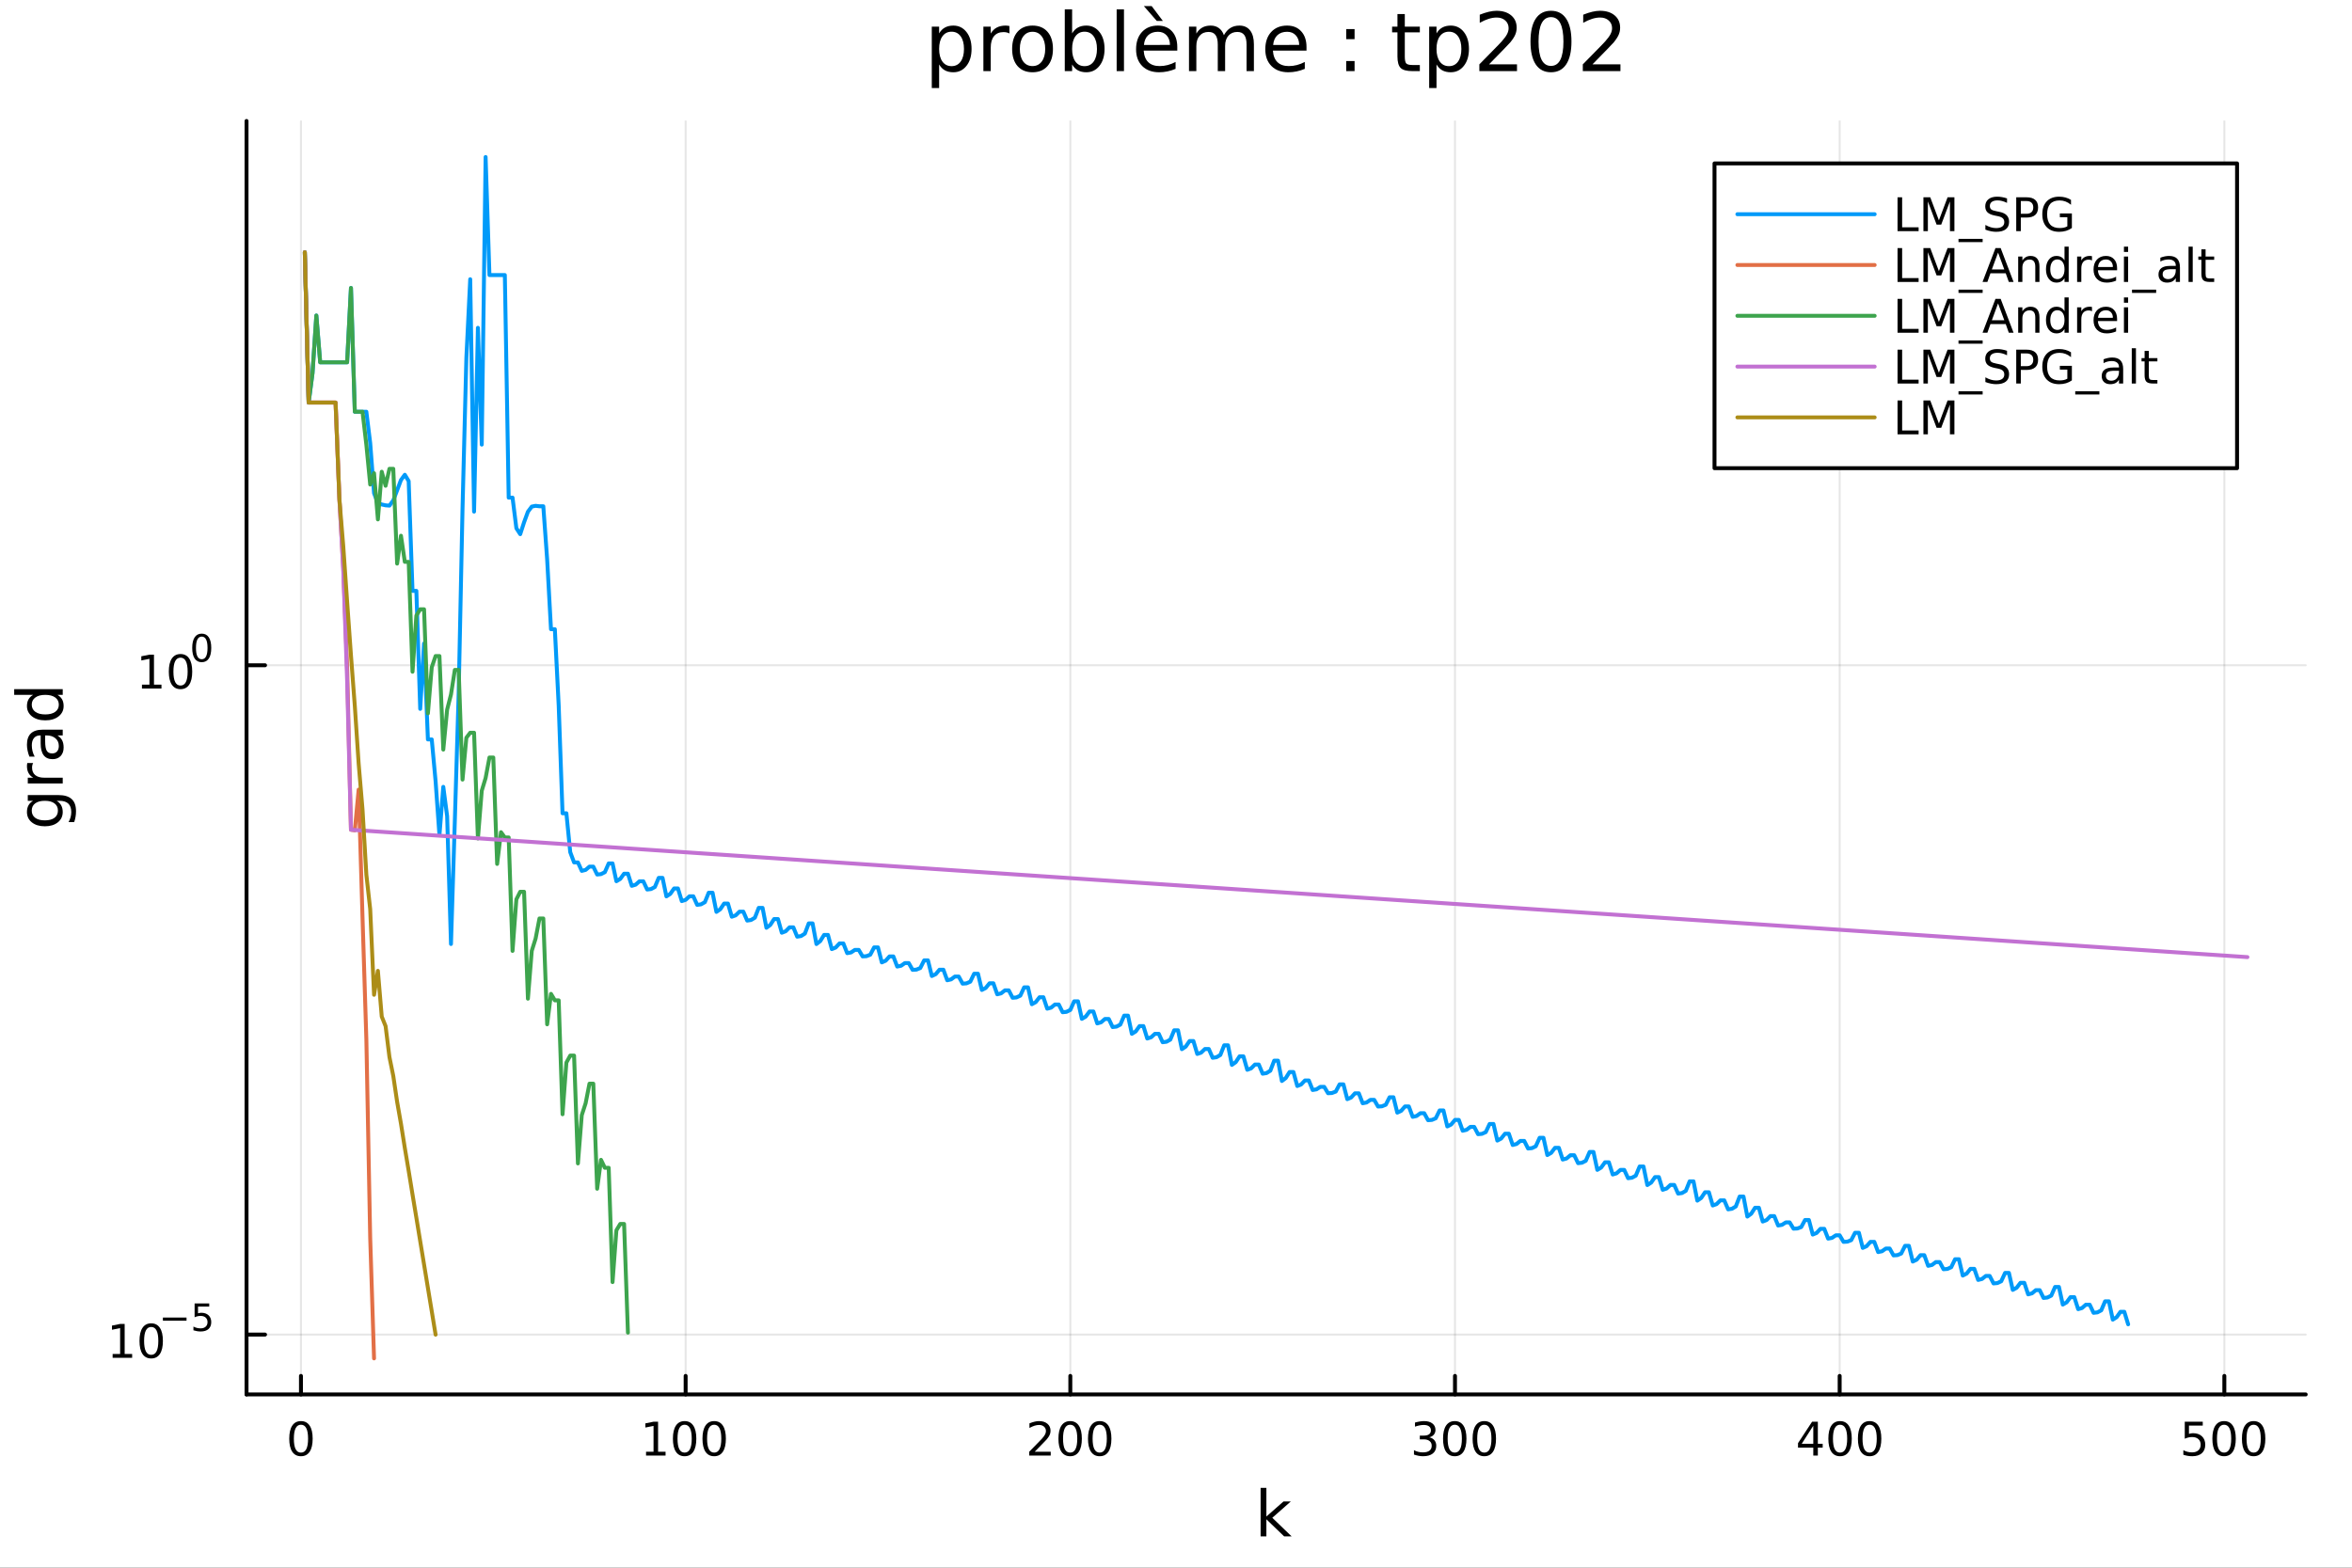 <?xml version="1.0" encoding="utf-8"?>
<svg xmlns="http://www.w3.org/2000/svg" xmlns:xlink="http://www.w3.org/1999/xlink" width="600" height="400" viewBox="0 0 2400 1600">
<rect x="0" y="0" width="2400" height="1600" fill="#333333" stroke="none"/>
<defs>
  <clipPath id="clip410">
    <rect x="0" y="0" width="2400" height="1600"/>
  </clipPath>
</defs>
<path clip-path="url(#clip410)" d="M0 1600 L2400 1600 L2400 0 L0 0  Z" fill="#ffffff" fill-rule="evenodd" fill-opacity="1"/>
<defs>
  <clipPath id="clip411">
    <rect x="480" y="0" width="1681" height="1600"/>
  </clipPath>
</defs>
<path clip-path="url(#clip410)" d="M251.56 1423.18 L2352.76 1423.18 L2352.76 123.472 L251.56 123.472  Z" fill="#ffffff" fill-rule="evenodd" fill-opacity="1"/>
<defs>
  <clipPath id="clip412">
    <rect x="251" y="123" width="2102" height="1301"/>
  </clipPath>
</defs>
<polyline clip-path="url(#clip412)" style="stroke:#000000; stroke-linecap:round; stroke-linejoin:round; stroke-width:2; stroke-opacity:0.1; fill:none" points="307.103,1423.18 307.103,123.472 "/>
<polyline clip-path="url(#clip412)" style="stroke:#000000; stroke-linecap:round; stroke-linejoin:round; stroke-width:2; stroke-opacity:0.1; fill:none" points="699.63,1423.18 699.63,123.472 "/>
<polyline clip-path="url(#clip412)" style="stroke:#000000; stroke-linecap:round; stroke-linejoin:round; stroke-width:2; stroke-opacity:0.1; fill:none" points="1092.16,1423.18 1092.16,123.472 "/>
<polyline clip-path="url(#clip412)" style="stroke:#000000; stroke-linecap:round; stroke-linejoin:round; stroke-width:2; stroke-opacity:0.1; fill:none" points="1484.68,1423.18 1484.68,123.472 "/>
<polyline clip-path="url(#clip412)" style="stroke:#000000; stroke-linecap:round; stroke-linejoin:round; stroke-width:2; stroke-opacity:0.1; fill:none" points="1877.21,1423.18 1877.21,123.472 "/>
<polyline clip-path="url(#clip412)" style="stroke:#000000; stroke-linecap:round; stroke-linejoin:round; stroke-width:2; stroke-opacity:0.1; fill:none" points="2269.74,1423.18 2269.74,123.472 "/>
<polyline clip-path="url(#clip410)" style="stroke:#000000; stroke-linecap:round; stroke-linejoin:round; stroke-width:4; stroke-opacity:1; fill:none" points="251.56,1423.18 2352.76,1423.18 "/>
<polyline clip-path="url(#clip410)" style="stroke:#000000; stroke-linecap:round; stroke-linejoin:round; stroke-width:4; stroke-opacity:1; fill:none" points="307.103,1423.18 307.103,1404.28 "/>
<polyline clip-path="url(#clip410)" style="stroke:#000000; stroke-linecap:round; stroke-linejoin:round; stroke-width:4; stroke-opacity:1; fill:none" points="699.63,1423.18 699.63,1404.28 "/>
<polyline clip-path="url(#clip410)" style="stroke:#000000; stroke-linecap:round; stroke-linejoin:round; stroke-width:4; stroke-opacity:1; fill:none" points="1092.16,1423.18 1092.16,1404.28 "/>
<polyline clip-path="url(#clip410)" style="stroke:#000000; stroke-linecap:round; stroke-linejoin:round; stroke-width:4; stroke-opacity:1; fill:none" points="1484.68,1423.18 1484.68,1404.28 "/>
<polyline clip-path="url(#clip410)" style="stroke:#000000; stroke-linecap:round; stroke-linejoin:round; stroke-width:4; stroke-opacity:1; fill:none" points="1877.21,1423.18 1877.21,1404.28 "/>
<polyline clip-path="url(#clip410)" style="stroke:#000000; stroke-linecap:round; stroke-linejoin:round; stroke-width:4; stroke-opacity:1; fill:none" points="2269.74,1423.18 2269.74,1404.28 "/>
<path clip-path="url(#clip410)" d="M307.103 1454.1 Q303.492 1454.1 301.663 1457.66 Q299.857 1461.2 299.857 1468.33 Q299.857 1475.44 301.663 1479.01 Q303.492 1482.55 307.103 1482.55 Q310.737 1482.55 312.543 1479.01 Q314.371 1475.44 314.371 1468.33 Q314.371 1461.2 312.543 1457.66 Q310.737 1454.1 307.103 1454.1 M307.103 1450.39 Q312.913 1450.39 315.968 1455 Q319.047 1459.58 319.047 1468.33 Q319.047 1477.06 315.968 1481.67 Q312.913 1486.25 307.103 1486.25 Q301.293 1486.25 298.214 1481.67 Q295.158 1477.06 295.158 1468.33 Q295.158 1459.58 298.214 1455 Q301.293 1450.39 307.103 1450.39 Z" fill="#000000" fill-rule="nonzero" fill-opacity="1" /><path clip-path="url(#clip410)" d="M659.236 1481.64 L666.875 1481.64 L666.875 1455.28 L658.565 1456.95 L658.565 1452.69 L666.829 1451.02 L671.505 1451.02 L671.505 1481.64 L679.144 1481.64 L679.144 1485.58 L659.236 1485.58 L659.236 1481.64 Z" fill="#000000" fill-rule="nonzero" fill-opacity="1" /><path clip-path="url(#clip410)" d="M698.588 1454.1 Q694.977 1454.1 693.148 1457.66 Q691.343 1461.2 691.343 1468.33 Q691.343 1475.44 693.148 1479.01 Q694.977 1482.55 698.588 1482.55 Q702.222 1482.55 704.028 1479.01 Q705.856 1475.44 705.856 1468.33 Q705.856 1461.2 704.028 1457.66 Q702.222 1454.1 698.588 1454.1 M698.588 1450.39 Q704.398 1450.39 707.454 1455 Q710.532 1459.58 710.532 1468.33 Q710.532 1477.06 707.454 1481.67 Q704.398 1486.25 698.588 1486.25 Q692.778 1486.25 689.699 1481.67 Q686.643 1477.06 686.643 1468.33 Q686.643 1459.58 689.699 1455 Q692.778 1450.39 698.588 1450.39 Z" fill="#000000" fill-rule="nonzero" fill-opacity="1" /><path clip-path="url(#clip410)" d="M728.75 1454.1 Q725.139 1454.1 723.31 1457.66 Q721.504 1461.2 721.504 1468.33 Q721.504 1475.44 723.31 1479.01 Q725.139 1482.55 728.75 1482.55 Q732.384 1482.55 734.19 1479.01 Q736.018 1475.44 736.018 1468.33 Q736.018 1461.2 734.19 1457.66 Q732.384 1454.1 728.75 1454.1 M728.75 1450.39 Q734.56 1450.39 737.615 1455 Q740.694 1459.58 740.694 1468.33 Q740.694 1477.06 737.615 1481.67 Q734.56 1486.25 728.75 1486.25 Q722.94 1486.25 719.861 1481.67 Q716.805 1477.06 716.805 1468.33 Q716.805 1459.58 719.861 1455 Q722.94 1450.39 728.75 1450.39 Z" fill="#000000" fill-rule="nonzero" fill-opacity="1" /><path clip-path="url(#clip410)" d="M1055.85 1481.64 L1072.17 1481.64 L1072.17 1485.58 L1050.22 1485.58 L1050.22 1481.64 Q1052.89 1478.89 1057.47 1474.26 Q1062.08 1469.61 1063.26 1468.27 Q1065.5 1465.74 1066.38 1464.01 Q1067.28 1462.25 1067.28 1460.56 Q1067.28 1457.8 1065.34 1456.07 Q1063.42 1454.33 1060.32 1454.33 Q1058.12 1454.33 1055.66 1455.09 Q1053.23 1455.86 1050.46 1457.41 L1050.46 1452.69 Q1053.28 1451.55 1055.73 1450.97 Q1058.19 1450.39 1060.22 1450.39 Q1065.59 1450.39 1068.79 1453.08 Q1071.98 1455.77 1071.98 1460.26 Q1071.98 1462.39 1071.17 1464.31 Q1070.39 1466.2 1068.28 1468.8 Q1067.7 1469.47 1064.6 1472.69 Q1061.5 1475.88 1055.85 1481.64 Z" fill="#000000" fill-rule="nonzero" fill-opacity="1" /><path clip-path="url(#clip410)" d="M1091.98 1454.1 Q1088.37 1454.1 1086.54 1457.66 Q1084.74 1461.2 1084.74 1468.33 Q1084.74 1475.44 1086.54 1479.01 Q1088.37 1482.55 1091.98 1482.55 Q1095.62 1482.55 1097.42 1479.01 Q1099.25 1475.44 1099.25 1468.33 Q1099.25 1461.2 1097.42 1457.66 Q1095.62 1454.1 1091.98 1454.1 M1091.98 1450.39 Q1097.79 1450.39 1100.85 1455 Q1103.93 1459.58 1103.93 1468.33 Q1103.93 1477.06 1100.85 1481.67 Q1097.79 1486.25 1091.98 1486.25 Q1086.17 1486.25 1083.09 1481.67 Q1080.04 1477.06 1080.04 1468.33 Q1080.04 1459.58 1083.09 1455 Q1086.17 1450.39 1091.98 1450.39 Z" fill="#000000" fill-rule="nonzero" fill-opacity="1" /><path clip-path="url(#clip410)" d="M1122.14 1454.1 Q1118.53 1454.1 1116.7 1457.66 Q1114.9 1461.2 1114.9 1468.33 Q1114.9 1475.44 1116.7 1479.01 Q1118.53 1482.55 1122.14 1482.55 Q1125.78 1482.55 1127.58 1479.01 Q1129.41 1475.44 1129.41 1468.33 Q1129.41 1461.2 1127.58 1457.66 Q1125.78 1454.1 1122.14 1454.1 M1122.14 1450.39 Q1127.95 1450.39 1131.01 1455 Q1134.09 1459.58 1134.09 1468.33 Q1134.09 1477.06 1131.01 1481.67 Q1127.95 1486.25 1122.14 1486.25 Q1116.33 1486.25 1113.26 1481.67 Q1110.2 1477.06 1110.2 1468.33 Q1110.2 1459.58 1113.26 1455 Q1116.33 1450.39 1122.14 1450.39 Z" fill="#000000" fill-rule="nonzero" fill-opacity="1" /><path clip-path="url(#clip410)" d="M1458.44 1466.95 Q1461.8 1467.66 1463.68 1469.93 Q1465.57 1472.2 1465.57 1475.53 Q1465.57 1480.65 1462.06 1483.45 Q1458.54 1486.25 1452.06 1486.25 Q1449.88 1486.25 1447.57 1485.81 Q1445.27 1485.39 1442.82 1484.54 L1442.82 1480.02 Q1444.76 1481.16 1447.08 1481.74 Q1449.39 1482.32 1451.92 1482.32 Q1456.32 1482.32 1458.61 1480.58 Q1460.92 1478.84 1460.92 1475.53 Q1460.92 1472.48 1458.77 1470.77 Q1456.64 1469.03 1452.82 1469.03 L1448.79 1469.03 L1448.79 1465.19 L1453 1465.19 Q1456.45 1465.19 1458.28 1463.82 Q1460.11 1462.43 1460.11 1459.84 Q1460.11 1457.18 1458.21 1455.77 Q1456.34 1454.33 1452.82 1454.33 Q1450.9 1454.33 1448.7 1454.75 Q1446.5 1455.16 1443.86 1456.04 L1443.86 1451.88 Q1446.52 1451.14 1448.84 1450.77 Q1451.18 1450.39 1453.24 1450.39 Q1458.56 1450.39 1461.66 1452.83 Q1464.76 1455.23 1464.76 1459.35 Q1464.76 1462.22 1463.12 1464.21 Q1461.48 1466.18 1458.44 1466.95 Z" fill="#000000" fill-rule="nonzero" fill-opacity="1" /><path clip-path="url(#clip410)" d="M1484.44 1454.1 Q1480.83 1454.1 1479 1457.66 Q1477.19 1461.2 1477.19 1468.33 Q1477.19 1475.44 1479 1479.01 Q1480.83 1482.55 1484.44 1482.55 Q1488.07 1482.55 1489.88 1479.01 Q1491.71 1475.44 1491.71 1468.33 Q1491.71 1461.2 1489.88 1457.66 Q1488.07 1454.1 1484.44 1454.1 M1484.44 1450.39 Q1490.25 1450.39 1493.31 1455 Q1496.38 1459.58 1496.38 1468.33 Q1496.38 1477.06 1493.31 1481.67 Q1490.25 1486.25 1484.44 1486.25 Q1478.63 1486.25 1475.55 1481.67 Q1472.5 1477.06 1472.5 1468.33 Q1472.5 1459.58 1475.55 1455 Q1478.63 1450.39 1484.44 1450.39 Z" fill="#000000" fill-rule="nonzero" fill-opacity="1" /><path clip-path="url(#clip410)" d="M1514.6 1454.1 Q1510.99 1454.1 1509.16 1457.66 Q1507.36 1461.2 1507.36 1468.33 Q1507.36 1475.44 1509.16 1479.01 Q1510.99 1482.55 1514.6 1482.55 Q1518.24 1482.55 1520.04 1479.01 Q1521.87 1475.44 1521.87 1468.33 Q1521.87 1461.2 1520.04 1457.66 Q1518.24 1454.1 1514.6 1454.1 M1514.6 1450.39 Q1520.41 1450.39 1523.47 1455 Q1526.55 1459.58 1526.55 1468.33 Q1526.55 1477.06 1523.47 1481.67 Q1520.41 1486.25 1514.6 1486.25 Q1508.79 1486.25 1505.71 1481.67 Q1502.66 1477.06 1502.66 1468.33 Q1502.66 1459.58 1505.71 1455 Q1508.79 1450.39 1514.6 1450.39 Z" fill="#000000" fill-rule="nonzero" fill-opacity="1" /><path clip-path="url(#clip410)" d="M1850.3 1455.09 L1838.49 1473.54 L1850.3 1473.54 L1850.3 1455.09 M1849.07 1451.02 L1854.95 1451.02 L1854.95 1473.54 L1859.88 1473.54 L1859.88 1477.43 L1854.95 1477.43 L1854.95 1485.58 L1850.3 1485.58 L1850.3 1477.43 L1834.7 1477.43 L1834.7 1472.92 L1849.07 1451.02 Z" fill="#000000" fill-rule="nonzero" fill-opacity="1" /><path clip-path="url(#clip410)" d="M1877.61 1454.1 Q1874 1454.1 1872.18 1457.66 Q1870.37 1461.2 1870.37 1468.33 Q1870.37 1475.44 1872.18 1479.01 Q1874 1482.55 1877.61 1482.55 Q1881.25 1482.55 1883.05 1479.01 Q1884.88 1475.44 1884.88 1468.33 Q1884.88 1461.2 1883.05 1457.66 Q1881.25 1454.1 1877.61 1454.1 M1877.61 1450.39 Q1883.43 1450.39 1886.48 1455 Q1889.56 1459.58 1889.56 1468.33 Q1889.56 1477.06 1886.48 1481.67 Q1883.43 1486.25 1877.61 1486.25 Q1871.8 1486.25 1868.73 1481.67 Q1865.67 1477.06 1865.67 1468.33 Q1865.67 1459.58 1868.73 1455 Q1871.8 1450.39 1877.61 1450.39 Z" fill="#000000" fill-rule="nonzero" fill-opacity="1" /><path clip-path="url(#clip410)" d="M1907.78 1454.1 Q1904.17 1454.1 1902.34 1457.66 Q1900.53 1461.2 1900.53 1468.33 Q1900.53 1475.44 1902.34 1479.01 Q1904.17 1482.55 1907.78 1482.55 Q1911.41 1482.55 1913.22 1479.01 Q1915.05 1475.44 1915.05 1468.33 Q1915.05 1461.2 1913.22 1457.66 Q1911.41 1454.1 1907.78 1454.1 M1907.78 1450.39 Q1913.59 1450.39 1916.64 1455 Q1919.72 1459.58 1919.72 1468.33 Q1919.72 1477.06 1916.64 1481.67 Q1913.59 1486.25 1907.78 1486.25 Q1901.97 1486.25 1898.89 1481.67 Q1895.83 1477.06 1895.83 1468.33 Q1895.83 1459.58 1898.89 1455 Q1901.97 1450.39 1907.78 1450.39 Z" fill="#000000" fill-rule="nonzero" fill-opacity="1" /><path clip-path="url(#clip410)" d="M2229.35 1451.02 L2247.71 1451.02 L2247.71 1454.96 L2233.64 1454.96 L2233.64 1463.43 Q2234.66 1463.08 2235.67 1462.92 Q2236.69 1462.73 2237.71 1462.73 Q2243.5 1462.73 2246.88 1465.9 Q2250.26 1469.08 2250.26 1474.49 Q2250.26 1480.07 2246.79 1483.17 Q2243.31 1486.25 2236.99 1486.25 Q2234.82 1486.25 2232.55 1485.88 Q2230.3 1485.51 2227.9 1484.77 L2227.9 1480.07 Q2229.98 1481.2 2232.2 1481.76 Q2234.42 1482.32 2236.9 1482.32 Q2240.91 1482.32 2243.24 1480.21 Q2245.58 1478.1 2245.58 1474.49 Q2245.58 1470.88 2243.24 1468.77 Q2240.91 1466.67 2236.9 1466.67 Q2235.03 1466.67 2233.15 1467.08 Q2231.3 1467.5 2229.35 1468.38 L2229.35 1451.02 Z" fill="#000000" fill-rule="nonzero" fill-opacity="1" /><path clip-path="url(#clip410)" d="M2269.47 1454.1 Q2265.86 1454.1 2264.03 1457.66 Q2262.22 1461.2 2262.22 1468.33 Q2262.22 1475.44 2264.03 1479.01 Q2265.86 1482.55 2269.47 1482.55 Q2273.1 1482.55 2274.91 1479.01 Q2276.74 1475.44 2276.74 1468.33 Q2276.74 1461.2 2274.91 1457.66 Q2273.1 1454.1 2269.47 1454.1 M2269.47 1450.39 Q2275.28 1450.39 2278.34 1455 Q2281.41 1459.58 2281.41 1468.33 Q2281.41 1477.06 2278.34 1481.67 Q2275.28 1486.25 2269.47 1486.25 Q2263.66 1486.25 2260.58 1481.67 Q2257.53 1477.06 2257.53 1468.33 Q2257.53 1459.58 2260.58 1455 Q2263.66 1450.39 2269.47 1450.39 Z" fill="#000000" fill-rule="nonzero" fill-opacity="1" /><path clip-path="url(#clip410)" d="M2299.63 1454.1 Q2296.02 1454.1 2294.19 1457.66 Q2292.39 1461.2 2292.39 1468.33 Q2292.39 1475.44 2294.19 1479.01 Q2296.02 1482.55 2299.63 1482.55 Q2303.27 1482.55 2305.07 1479.01 Q2306.9 1475.44 2306.9 1468.33 Q2306.9 1461.2 2305.07 1457.66 Q2303.27 1454.1 2299.63 1454.1 M2299.63 1450.39 Q2305.44 1450.39 2308.5 1455 Q2311.58 1459.58 2311.58 1468.33 Q2311.58 1477.06 2308.5 1481.67 Q2305.44 1486.25 2299.63 1486.25 Q2293.82 1486.25 2290.74 1481.67 Q2287.69 1477.06 2287.69 1468.33 Q2287.69 1459.58 2290.74 1455 Q2293.82 1450.39 2299.63 1450.39 Z" fill="#000000" fill-rule="nonzero" fill-opacity="1" /><path clip-path="url(#clip410)" d="M1286.34 1518.52 L1292.23 1518.52 L1292.23 1547.77 L1309.7 1532.4 L1317.18 1532.4 L1298.27 1549.07 L1317.98 1568.04 L1310.34 1568.04 L1292.23 1550.63 L1292.23 1568.04 L1286.34 1568.04 L1286.34 1518.52 Z" fill="#000000" fill-rule="nonzero" fill-opacity="1" /><polyline clip-path="url(#clip412)" style="stroke:#000000; stroke-linecap:round; stroke-linejoin:round; stroke-width:2; stroke-opacity:0.1; fill:none" points="251.56,1362.07 2352.76,1362.07 "/>
<polyline clip-path="url(#clip412)" style="stroke:#000000; stroke-linecap:round; stroke-linejoin:round; stroke-width:2; stroke-opacity:0.1; fill:none" points="251.56,678.977 2352.76,678.977 "/>
<polyline clip-path="url(#clip410)" style="stroke:#000000; stroke-linecap:round; stroke-linejoin:round; stroke-width:4; stroke-opacity:1; fill:none" points="251.56,1423.18 251.56,123.472 "/>
<polyline clip-path="url(#clip410)" style="stroke:#000000; stroke-linecap:round; stroke-linejoin:round; stroke-width:4; stroke-opacity:1; fill:none" points="251.56,1362.07 270.458,1362.07 "/>
<polyline clip-path="url(#clip410)" style="stroke:#000000; stroke-linecap:round; stroke-linejoin:round; stroke-width:4; stroke-opacity:1; fill:none" points="251.56,678.977 270.458,678.977 "/>
<path clip-path="url(#clip410)" d="M114.931 1381.86 L122.57 1381.86 L122.57 1355.5 L114.26 1357.16 L114.26 1352.91 L122.524 1351.24 L127.2 1351.24 L127.2 1381.86 L134.839 1381.86 L134.839 1385.8 L114.931 1385.8 L114.931 1381.86 Z" fill="#000000" fill-rule="nonzero" fill-opacity="1" /><path clip-path="url(#clip410)" d="M154.283 1354.32 Q150.672 1354.32 148.843 1357.88 Q147.038 1361.42 147.038 1368.55 Q147.038 1375.66 148.843 1379.22 Q150.672 1382.77 154.283 1382.77 Q157.917 1382.77 159.723 1379.22 Q161.552 1375.66 161.552 1368.55 Q161.552 1361.42 159.723 1357.88 Q157.917 1354.32 154.283 1354.32 M154.283 1350.61 Q160.093 1350.61 163.149 1355.22 Q166.227 1359.8 166.227 1368.55 Q166.227 1377.28 163.149 1381.89 Q160.093 1386.47 154.283 1386.47 Q148.473 1386.47 145.394 1381.89 Q142.339 1377.28 142.339 1368.55 Q142.339 1359.8 145.394 1355.22 Q148.473 1350.61 154.283 1350.61 Z" fill="#000000" fill-rule="nonzero" fill-opacity="1" /><path clip-path="url(#clip410)" d="M166.227 1344.71 L190.339 1344.71 L190.339 1347.91 L166.227 1347.91 L166.227 1344.71 Z" fill="#000000" fill-rule="nonzero" fill-opacity="1" /><path clip-path="url(#clip410)" d="M198.577 1330.31 L213.491 1330.31 L213.491 1333.51 L202.056 1333.51 L202.056 1340.39 Q202.884 1340.11 203.711 1339.98 Q204.539 1339.82 205.366 1339.82 Q210.068 1339.82 212.814 1342.4 Q215.56 1344.98 215.56 1349.38 Q215.56 1353.91 212.739 1356.43 Q209.918 1358.93 204.783 1358.93 Q203.015 1358.93 201.172 1358.63 Q199.348 1358.33 197.392 1357.73 L197.392 1353.91 Q199.085 1354.83 200.89 1355.28 Q202.696 1355.74 204.708 1355.74 Q207.962 1355.74 209.861 1354.02 Q211.761 1352.31 211.761 1349.38 Q211.761 1346.45 209.861 1344.73 Q207.962 1343.02 204.708 1343.02 Q203.185 1343.02 201.661 1343.36 Q200.157 1343.7 198.577 1344.41 L198.577 1330.31 Z" fill="#000000" fill-rule="nonzero" fill-opacity="1" /><path clip-path="url(#clip410)" d="M144.855 698.769 L152.493 698.769 L152.493 672.404 L144.183 674.071 L144.183 669.811 L152.447 668.145 L157.123 668.145 L157.123 698.769 L164.762 698.769 L164.762 702.705 L144.855 702.705 L144.855 698.769 Z" fill="#000000" fill-rule="nonzero" fill-opacity="1" /><path clip-path="url(#clip410)" d="M184.206 671.223 Q180.595 671.223 178.766 674.788 Q176.961 678.33 176.961 685.459 Q176.961 692.566 178.766 696.131 Q180.595 699.672 184.206 699.672 Q187.84 699.672 189.646 696.131 Q191.475 692.566 191.475 685.459 Q191.475 678.33 189.646 674.788 Q187.84 671.223 184.206 671.223 M184.206 667.52 Q190.016 667.52 193.072 672.126 Q196.151 676.709 196.151 685.459 Q196.151 694.186 193.072 698.793 Q190.016 703.376 184.206 703.376 Q178.396 703.376 175.317 698.793 Q172.262 694.186 172.262 685.459 Q172.262 676.709 175.317 672.126 Q178.396 667.52 184.206 667.52 Z" fill="#000000" fill-rule="nonzero" fill-opacity="1" /><path clip-path="url(#clip410)" d="M205.855 649.716 Q202.921 649.716 201.436 652.612 Q199.969 655.49 199.969 661.282 Q199.969 667.056 201.436 669.953 Q202.921 672.83 205.855 672.83 Q208.808 672.83 210.275 669.953 Q211.761 667.056 211.761 661.282 Q211.761 655.49 210.275 652.612 Q208.808 649.716 205.855 649.716 M205.855 646.706 Q210.576 646.706 213.059 650.449 Q215.56 654.173 215.56 661.282 Q215.56 668.373 213.059 672.116 Q210.576 675.84 205.855 675.84 Q201.135 675.84 198.633 672.116 Q196.151 668.373 196.151 661.282 Q196.151 654.173 198.633 650.449 Q201.135 646.706 205.855 646.706 Z" fill="#000000" fill-rule="nonzero" fill-opacity="1" /><path clip-path="url(#clip410)" d="M45.766 817.313 Q39.401 817.313 35.9 819.955 Q32.398 822.565 32.398 827.307 Q32.398 832.018 35.9 834.66 Q39.401 837.27 45.766 837.27 Q52.1 837.27 55.601 834.66 Q59.103 832.018 59.103 827.307 Q59.103 822.565 55.601 819.955 Q52.1 817.313 45.766 817.313 M59.58 811.457 Q68.683 811.457 73.107 815.499 Q77.563 819.541 77.563 827.88 Q77.563 830.967 77.086 833.705 Q76.64 836.442 75.685 839.02 L69.988 839.02 Q71.388 836.442 72.057 833.928 Q72.725 831.413 72.725 828.803 Q72.725 823.042 69.701 820.178 Q66.71 817.313 60.63 817.313 L57.734 817.313 Q60.885 819.127 62.445 821.96 Q64.004 824.793 64.004 828.739 Q64.004 835.296 59.007 839.307 Q54.01 843.317 45.766 843.317 Q37.491 843.317 32.494 839.307 Q27.497 835.296 27.497 828.739 Q27.497 824.793 29.056 821.96 Q30.616 819.127 33.767 817.313 L28.356 817.313 L28.356 811.457 L59.58 811.457 Z" fill="#000000" fill-rule="nonzero" fill-opacity="1" /><path clip-path="url(#clip410)" d="M33.831 778.737 Q33.258 779.724 33.003 780.901 Q32.717 782.047 32.717 783.447 Q32.717 788.413 35.963 791.086 Q39.178 793.728 45.225 793.728 L64.004 793.728 L64.004 799.616 L28.356 799.616 L28.356 793.728 L33.894 793.728 Q30.648 791.882 29.088 788.922 Q27.497 785.962 27.497 781.729 Q27.497 781.124 27.592 780.392 Q27.656 779.66 27.815 778.769 L33.831 778.737 Z" fill="#000000" fill-rule="nonzero" fill-opacity="1" /><path clip-path="url(#clip410)" d="M46.085 756.393 Q46.085 763.491 47.708 766.228 Q49.331 768.965 53.246 768.965 Q56.365 768.965 58.211 766.928 Q60.026 764.86 60.026 761.327 Q60.026 756.457 56.588 753.529 Q53.119 750.569 47.39 750.569 L46.085 750.569 L46.085 756.393 M43.666 744.712 L64.004 744.712 L64.004 750.569 L58.593 750.569 Q61.84 752.574 63.399 755.566 Q64.927 758.558 64.927 762.886 Q64.927 768.361 61.872 771.607 Q58.784 774.822 53.628 774.822 Q47.612 774.822 44.557 770.812 Q41.501 766.769 41.501 758.78 L41.501 750.569 L40.928 750.569 Q36.886 750.569 34.69 753.242 Q32.462 755.884 32.462 760.69 Q32.462 763.746 33.194 766.642 Q33.926 769.538 35.39 772.212 L29.98 772.212 Q28.738 768.997 28.133 765.974 Q27.497 762.95 27.497 760.085 Q27.497 752.351 31.507 748.532 Q35.518 744.712 43.666 744.712 Z" fill="#000000" fill-rule="nonzero" fill-opacity="1" /><path clip-path="url(#clip410)" d="M33.767 709.191 L14.479 709.191 L14.479 703.335 L64.004 703.335 L64.004 709.191 L58.657 709.191 Q61.84 711.038 63.399 713.87 Q64.927 716.671 64.927 720.618 Q64.927 727.079 59.771 731.153 Q54.615 735.195 46.212 735.195 Q37.809 735.195 32.653 731.153 Q27.497 727.079 27.497 720.618 Q27.497 716.671 29.056 713.87 Q30.584 711.038 33.767 709.191 M46.212 729.148 Q52.673 729.148 56.365 726.506 Q60.026 723.833 60.026 719.186 Q60.026 714.539 56.365 711.865 Q52.673 709.191 46.212 709.191 Q39.751 709.191 36.09 711.865 Q32.398 714.539 32.398 719.186 Q32.398 723.833 36.09 726.506 Q39.751 729.148 46.212 729.148 Z" fill="#000000" fill-rule="nonzero" fill-opacity="1" /><path clip-path="url(#clip410)" d="M958.297 65.77 L958.297 89.833 L950.803 89.833 L950.803 27.206 L958.297 27.206 L958.297 34.092 Q960.647 30.041 964.211 28.097 Q967.817 26.112 972.799 26.112 Q981.063 26.112 986.208 32.675 Q991.393 39.237 991.393 49.931 Q991.393 60.626 986.208 67.188 Q981.063 73.751 972.799 73.751 Q967.817 73.751 964.211 71.806 Q960.647 69.821 958.297 65.77 M983.656 49.931 Q983.656 41.708 980.253 37.05 Q976.891 32.35 970.976 32.35 Q965.062 32.35 961.659 37.05 Q958.297 41.708 958.297 49.931 Q958.297 58.155 961.659 62.854 Q965.062 67.512 970.976 67.512 Q976.891 67.512 980.253 62.854 Q983.656 58.155 983.656 49.931 Z" fill="#000000" fill-rule="nonzero" fill-opacity="1" /><path clip-path="url(#clip410)" d="M1030.04 34.173 Q1028.78 33.444 1027.28 33.12 Q1025.83 32.756 1024.04 32.756 Q1017.72 32.756 1014.32 36.888 Q1010.96 40.979 1010.96 48.676 L1010.96 72.576 L1003.46 72.576 L1003.46 27.206 L1010.96 27.206 L1010.96 34.254 Q1013.31 30.122 1017.08 28.138 Q1020.84 26.112 1026.23 26.112 Q1027 26.112 1027.93 26.234 Q1028.86 26.315 1030 26.517 L1030.04 34.173 Z" fill="#000000" fill-rule="nonzero" fill-opacity="1" /><path clip-path="url(#clip410)" d="M1053.61 32.431 Q1047.62 32.431 1044.14 37.131 Q1040.65 41.789 1040.65 49.931 Q1040.65 58.074 1044.1 62.773 Q1047.58 67.431 1053.61 67.431 Q1059.57 67.431 1063.05 62.732 Q1066.54 58.033 1066.54 49.931 Q1066.54 41.87 1063.05 37.171 Q1059.57 32.431 1053.61 32.431 M1053.61 26.112 Q1063.34 26.112 1068.89 32.431 Q1074.44 38.751 1074.44 49.931 Q1074.44 61.071 1068.89 67.431 Q1063.34 73.751 1053.61 73.751 Q1043.85 73.751 1038.3 67.431 Q1032.79 61.071 1032.79 49.931 Q1032.79 38.751 1038.3 32.431 Q1043.85 26.112 1053.61 26.112 Z" fill="#000000" fill-rule="nonzero" fill-opacity="1" /><path clip-path="url(#clip410)" d="M1119.36 49.931 Q1119.36 41.708 1115.96 37.05 Q1112.6 32.35 1106.68 32.35 Q1100.77 32.35 1097.36 37.05 Q1094 41.708 1094 49.931 Q1094 58.155 1097.36 62.854 Q1100.77 67.512 1106.68 67.512 Q1112.6 67.512 1115.96 62.854 Q1119.36 58.155 1119.36 49.931 M1094 34.092 Q1096.35 30.041 1099.92 28.097 Q1103.52 26.112 1108.5 26.112 Q1116.77 26.112 1121.91 32.675 Q1127.1 39.237 1127.1 49.931 Q1127.1 60.626 1121.91 67.188 Q1116.77 73.751 1108.5 73.751 Q1103.52 73.751 1099.92 71.806 Q1096.35 69.821 1094 65.77 L1094 72.576 L1086.51 72.576 L1086.51 9.544 L1094 9.544 L1094 34.092 Z" fill="#000000" fill-rule="nonzero" fill-opacity="1" /><path clip-path="url(#clip410)" d="M1139.45 9.544 L1146.91 9.544 L1146.91 72.576 L1139.45 72.576 L1139.45 9.544 Z" fill="#000000" fill-rule="nonzero" fill-opacity="1" /><path clip-path="url(#clip410)" d="M1201.31 48.028 L1201.31 51.673 L1167.04 51.673 Q1167.53 59.37 1171.66 63.421 Q1175.83 67.431 1183.24 67.431 Q1187.54 67.431 1191.55 66.378 Q1195.6 65.325 1199.57 63.218 L1199.57 70.267 Q1195.56 71.968 1191.35 72.86 Q1187.13 73.751 1182.8 73.751 Q1171.94 73.751 1165.58 67.431 Q1159.26 61.112 1159.26 50.337 Q1159.26 39.197 1165.26 32.675 Q1171.29 26.112 1181.5 26.112 Q1190.66 26.112 1195.96 32.026 Q1201.31 37.9 1201.31 48.028 M1193.86 45.84 Q1193.78 39.723 1190.41 36.077 Q1187.09 32.431 1181.58 32.431 Q1175.34 32.431 1171.58 35.956 Q1167.85 39.48 1167.28 45.88 L1193.86 45.84 M1175.18 6.222 L1186.61 21.373 L1180.41 21.373 L1167.2 6.222 L1175.18 6.222 Z" fill="#000000" fill-rule="nonzero" fill-opacity="1" /><path clip-path="url(#clip410)" d="M1248.87 35.915 Q1251.66 30.892 1255.55 28.502 Q1259.44 26.112 1264.71 26.112 Q1271.8 26.112 1275.64 31.095 Q1279.49 36.037 1279.49 45.192 L1279.49 72.576 L1272 72.576 L1272 45.435 Q1272 38.913 1269.69 35.753 Q1267.38 32.594 1262.64 32.594 Q1256.85 32.594 1253.49 36.442 Q1250.12 40.29 1250.12 46.934 L1250.12 72.576 L1242.63 72.576 L1242.63 45.435 Q1242.63 38.873 1240.32 35.753 Q1238.01 32.594 1233.19 32.594 Q1227.48 32.594 1224.12 36.482 Q1220.76 40.331 1220.76 46.934 L1220.76 72.576 L1213.26 72.576 L1213.26 27.206 L1220.76 27.206 L1220.76 34.254 Q1223.31 30.082 1226.87 28.097 Q1230.44 26.112 1235.34 26.112 Q1240.28 26.112 1243.72 28.624 Q1247.21 31.135 1248.87 35.915 Z" fill="#000000" fill-rule="nonzero" fill-opacity="1" /><path clip-path="url(#clip410)" d="M1333.17 48.028 L1333.17 51.673 L1298.9 51.673 Q1299.38 59.37 1303.52 63.421 Q1307.69 67.431 1315.1 67.431 Q1319.39 67.431 1323.41 66.378 Q1327.46 65.325 1331.43 63.218 L1331.43 70.267 Q1327.42 71.968 1323.2 72.86 Q1318.99 73.751 1314.66 73.751 Q1303.8 73.751 1297.44 67.431 Q1291.12 61.112 1291.12 50.337 Q1291.12 39.197 1297.11 32.675 Q1303.15 26.112 1313.36 26.112 Q1322.51 26.112 1327.82 32.026 Q1333.17 37.9 1333.17 48.028 M1325.71 45.84 Q1325.63 39.723 1322.27 36.077 Q1318.95 32.431 1313.44 32.431 Q1307.2 32.431 1303.43 35.956 Q1299.71 39.48 1299.14 45.88 L1325.71 45.84 Z" fill="#000000" fill-rule="nonzero" fill-opacity="1" /><path clip-path="url(#clip410)" d="M1373.68 62.287 L1382.22 62.287 L1382.22 72.576 L1373.68 72.576 L1373.68 62.287 M1373.68 29.677 L1382.22 29.677 L1382.22 39.966 L1373.68 39.966 L1373.68 29.677 Z" fill="#000000" fill-rule="nonzero" fill-opacity="1" /><path clip-path="url(#clip410)" d="M1433.47 14.324 L1433.47 27.206 L1448.82 27.206 L1448.82 32.999 L1433.47 32.999 L1433.47 57.628 Q1433.47 63.178 1434.97 64.758 Q1436.51 66.338 1441.16 66.338 L1448.82 66.338 L1448.82 72.576 L1441.16 72.576 Q1432.54 72.576 1429.26 69.376 Q1425.97 66.135 1425.97 57.628 L1425.97 32.999 L1420.51 32.999 L1420.51 27.206 L1425.97 27.206 L1425.97 14.324 L1433.47 14.324 Z" fill="#000000" fill-rule="nonzero" fill-opacity="1" /><path clip-path="url(#clip410)" d="M1465.83 65.77 L1465.83 89.833 L1458.34 89.833 L1458.34 27.206 L1465.83 27.206 L1465.83 34.092 Q1468.18 30.041 1471.75 28.097 Q1475.35 26.112 1480.34 26.112 Q1488.6 26.112 1493.75 32.675 Q1498.93 39.237 1498.93 49.931 Q1498.93 60.626 1493.75 67.188 Q1488.6 73.751 1480.34 73.751 Q1475.35 73.751 1471.75 71.806 Q1468.18 69.821 1465.83 65.77 M1491.19 49.931 Q1491.19 41.708 1487.79 37.05 Q1484.43 32.35 1478.51 32.35 Q1472.6 32.35 1469.2 37.05 Q1465.83 41.708 1465.83 49.931 Q1465.83 58.155 1469.2 62.854 Q1472.6 67.512 1478.51 67.512 Q1484.43 67.512 1487.79 62.854 Q1491.19 58.155 1491.19 49.931 Z" fill="#000000" fill-rule="nonzero" fill-opacity="1" /><path clip-path="url(#clip410)" d="M1519.39 65.689 L1547.95 65.689 L1547.95 72.576 L1509.54 72.576 L1509.54 65.689 Q1514.2 60.869 1522.22 52.767 Q1530.28 44.625 1532.35 42.275 Q1536.28 37.86 1537.82 34.822 Q1539.4 31.743 1539.4 28.786 Q1539.4 23.965 1536 20.927 Q1532.63 17.889 1527.21 17.889 Q1523.36 17.889 1519.06 19.226 Q1514.81 20.562 1509.95 23.276 L1509.95 15.013 Q1514.89 13.028 1519.19 12.015 Q1523.48 11.002 1527.04 11.002 Q1536.44 11.002 1542.03 15.701 Q1547.62 20.4 1547.62 28.259 Q1547.62 31.986 1546.2 35.348 Q1544.83 38.67 1541.14 43.207 Q1540.13 44.382 1534.7 50.013 Q1529.27 55.603 1519.39 65.689 Z" fill="#000000" fill-rule="nonzero" fill-opacity="1" /><path clip-path="url(#clip410)" d="M1582.62 17.484 Q1576.3 17.484 1573.1 23.722 Q1569.94 29.92 1569.94 42.397 Q1569.94 54.833 1573.1 61.071 Q1576.3 67.269 1582.62 67.269 Q1588.98 67.269 1592.14 61.071 Q1595.34 54.833 1595.34 42.397 Q1595.34 29.92 1592.14 23.722 Q1588.98 17.484 1582.62 17.484 M1582.62 11.002 Q1592.79 11.002 1598.14 19.064 Q1603.53 27.084 1603.53 42.397 Q1603.53 57.669 1598.14 65.73 Q1592.79 73.751 1582.62 73.751 Q1572.45 73.751 1567.07 65.73 Q1561.72 57.669 1561.72 42.397 Q1561.72 27.084 1567.07 19.064 Q1572.45 11.002 1582.62 11.002 Z" fill="#000000" fill-rule="nonzero" fill-opacity="1" /><path clip-path="url(#clip410)" d="M1624.95 65.689 L1653.51 65.689 L1653.51 72.576 L1615.11 72.576 L1615.11 65.689 Q1619.77 60.869 1627.79 52.767 Q1635.85 44.625 1637.92 42.275 Q1641.85 37.86 1643.39 34.822 Q1644.97 31.743 1644.97 28.786 Q1644.97 23.965 1641.56 20.927 Q1638.2 17.889 1632.77 17.889 Q1628.92 17.889 1624.63 19.226 Q1620.38 20.562 1615.52 23.276 L1615.52 15.013 Q1620.46 13.028 1624.75 12.015 Q1629.05 11.002 1632.61 11.002 Q1642.01 11.002 1647.6 15.701 Q1653.19 20.4 1653.19 28.259 Q1653.19 31.986 1651.77 35.348 Q1650.39 38.67 1646.71 43.207 Q1645.7 44.382 1640.27 50.013 Q1634.84 55.603 1624.95 65.689 Z" fill="#000000" fill-rule="nonzero" fill-opacity="1" /><polyline clip-path="url(#clip412)" style="stroke:#009af9; stroke-linecap:round; stroke-linejoin:round; stroke-width:4; stroke-opacity:1; fill:none" points="311.028,257.478 314.953,410.861 318.879,380.923 322.804,322.04 326.729,369.776 330.654,369.776 334.58,369.776 338.505,369.776 342.43,369.776 346.355,369.776 350.281,369.776 354.206,369.776 358.131,293.916 362.057,420.209 365.982,420.209 369.907,420.209 373.832,420.209 377.758,452.11 381.683,503.392 385.608,513.477 389.533,514.864 393.459,515.744 397.384,516.036 401.309,510.717 405.234,500.392 409.16,489.882 413.085,484.566 417.01,490.975 420.936,603.053 424.861,603.053 428.786,723.491 432.711,656.772 436.637,754.673 440.562,754.673 444.487,797.394 448.412,852.451 452.338,803.074 456.263,833.049 460.188,963.45 464.113,837.91 468.039,707.182 471.964,519.124 475.889,365.094 479.815,284.994 483.74,522.168 487.665,334.576 491.59,453.753 495.516,160.256 499.441,280.726 503.366,280.726 507.291,280.726 511.217,280.726 515.142,280.726 519.067,507.888 522.992,507.888 526.918,539.118 530.843,545.183 534.768,533.047 538.694,522.284 542.619,517.028 546.544,516.249 550.469,516.718 554.395,516.718 558.32,570.92 562.245,642.175 566.17,642.175 570.096,720.016 574.021,830.041 577.946,830.041 581.872,869.744 585.797,880.191 589.722,880.191 593.647,888.829 597.573,887.84 601.498,884.491 605.423,884.491 609.348,892.556 613.274,892.132 617.199,890.155 621.124,881.203 625.049,881.203 628.975,899.388 632.9,897.03 636.825,891.699 640.751,891.699 644.676,904.094 648.601,902.918 652.526,899.459 656.452,899.459 660.377,907.855 664.302,907.377 668.227,905.283 672.153,895.979 676.078,895.979 680.003,914.851 683.928,912.332 687.854,906.772 691.779,906.772 695.704,919.669 699.63,918.395 703.555,914.762 707.48,914.762 711.405,923.52 715.331,922.984 719.256,920.768 723.181,911.103 727.106,911.103 731.032,930.684 734.957,927.995 738.882,922.2 742.807,922.2 746.733,935.617 750.658,934.24 754.583,930.427 758.509,930.427 762.434,939.559 766.359,938.963 770.284,936.62 774.21,926.587 778.135,926.587 782.06,946.897 785.985,944.03 789.911,937.993 793.836,937.993 797.761,951.949 801.686,950.462 805.612,946.463 809.537,946.463 813.462,955.985 817.388,955.325 821.313,952.848 825.238,942.44 829.163,942.44 833.089,963.501 837.014,960.447 840.939,954.163 844.864,954.163 848.79,968.674 852.715,967.072 856.64,962.88 860.565,962.88 864.491,972.807 868.416,972.078 872.341,969.464 876.267,969.464 880.192,976.11 884.117,975.887 888.042,974.375 891.968,966.904 895.893,966.904 899.818,982.241 903.743,980.509 907.669,976.125 911.594,976.125 915.519,986.47 919.445,985.669 923.37,982.911 927.295,982.911 931.22,989.851 935.146,989.588 939.071,987.979 942.996,980.187 946.921,980.187 950.847,996.132 954.772,994.271 958.697,989.683 962.622,989.683 966.548,1000.46 970.473,999.585 974.398,996.678 978.324,996.678 982.249,1003.93 986.174,1003.62 990.099,1001.91 994.025,993.788 997.95,993.788 1001.88,1010.36 1005.8,1008.36 1009.73,1003.56 1013.65,1003.56 1017.58,1014.79 1021.5,1013.84 1025.43,1010.77 1029.35,1010.77 1033.28,1018.34 1037.2,1017.99 1041.13,1016.17 1045.05,1007.71 1048.98,1007.71 1052.9,1024.93 1056.83,1022.79 1060.75,1017.78 1064.68,1017.78 1068.6,1029.47 1072.53,1028.43 1076.46,1025.21 1080.38,1025.21 1084.31,1033.1 1088.23,1032.7 1092.16,1030.77 1096.08,1021.97 1100.01,1021.97 1103.93,1039.86 1107.86,1037.57 1111.78,1032.33 1115.71,1032.33 1119.63,1044.51 1123.56,1043.37 1127.48,1039.98 1131.41,1039.98 1135.33,1048.23 1139.26,1047.77 1143.18,1045.73 1147.11,1036.58 1151.04,1036.58 1154.96,1055.14 1158.89,1052.7 1162.81,1047.23 1166.74,1047.23 1170.66,1059.91 1174.59,1058.68 1178.51,1055.12 1182.44,1055.12 1186.36,1063.72 1190.29,1063.21 1194.21,1061.04 1198.14,1051.53 1202.06,1051.53 1205.99,1070.8 1209.91,1068.19 1213.84,1062.49 1217.76,1062.49 1221.69,1075.68 1225.62,1074.35 1229.54,1070.61 1233.47,1070.61 1237.39,1079.58 1241.32,1079.01 1245.24,1076.72 1249.17,1066.85 1253.09,1066.85 1257.02,1086.84 1260.94,1084.05 1264.87,1078.12 1268.79,1078.12 1272.72,1091.84 1276.64,1090.4 1280.57,1086.48 1284.49,1086.48 1288.42,1095.84 1292.34,1095.2 1296.27,1092.78 1300.2,1082.53 1304.12,1082.53 1308.05,1103.27 1311.97,1100.3 1315.9,1094.12 1319.82,1094.12 1323.75,1108.39 1327.67,1106.84 1331.6,1102.73 1335.52,1102.73 1339.45,1112.48 1343.37,1111.78 1347.3,1109.23 1351.22,1109.23 1355.15,1115.75 1359.07,1115.55 1363,1114.07 1366.92,1106.73 1370.85,1106.73 1374.78,1121.82 1378.7,1120.14 1382.63,1115.84 1386.55,1115.84 1390.48,1126.01 1394.4,1125.23 1398.33,1122.54 1402.25,1122.54 1406.18,1129.35 1410.1,1129.11 1414.03,1127.54 1417.95,1119.88 1421.88,1119.88 1425.8,1135.57 1429.73,1133.76 1433.65,1129.26 1437.58,1129.26 1441.51,1139.86 1445.43,1139.01 1449.36,1136.17 1453.28,1136.17 1457.21,1143.29 1461.13,1143 1465.06,1141.33 1468.98,1133.34 1472.91,1133.34 1476.83,1149.65 1480.76,1147.71 1484.68,1143 1488.61,1143 1492.53,1154.04 1496.46,1153.12 1500.38,1150.12 1504.31,1150.12 1508.23,1157.56 1512.16,1157.22 1516.09,1155.45 1520.01,1147.13 1523.94,1147.13 1527.86,1164.08 1531.79,1162 1535.71,1157.08 1539.64,1157.08 1543.56,1168.58 1547.49,1167.57 1551.41,1164.41 1555.34,1164.41 1559.26,1172.17 1563.19,1171.79 1567.11,1169.91 1571.04,1161.25 1574.96,1161.25 1578.89,1178.86 1582.81,1176.63 1586.74,1171.48 1590.67,1171.48 1594.59,1183.46 1598.52,1182.36 1602.44,1179.05 1606.37,1179.05 1610.29,1187.14 1614.22,1186.71 1618.14,1184.72 1622.07,1175.71 1625.99,1175.71 1629.92,1193.99 1633.84,1191.61 1637.77,1186.24 1641.69,1186.24 1645.62,1198.71 1649.54,1197.52 1653.47,1194.03 1657.39,1194.03 1661.32,1202.48 1665.25,1201.99 1669.17,1199.88 1673.1,1190.52 1677.02,1190.52 1680.95,1209.5 1684.87,1206.95 1688.8,1201.35 1692.72,1201.35 1696.65,1214.33 1700.57,1213.04 1704.5,1209.37 1708.42,1209.37 1712.35,1218.19 1716.27,1217.65 1720.2,1215.41 1724.12,1205.68 1728.05,1205.68 1731.97,1225.38 1735.9,1222.66 1739.83,1216.82 1743.75,1216.82 1747.68,1230.33 1751.6,1228.93 1755.53,1225.09 1759.45,1225.09 1763.38,1234.28 1767.3,1233.68 1771.23,1231.31 1775.15,1221.21 1779.08,1221.21 1783,1241.65 1786.93,1238.75 1790.85,1232.67 1794.78,1232.67 1798.7,1246.72 1802.63,1245.21 1806.55,1241.18 1810.48,1241.18 1814.41,1250.77 1818.33,1250.09 1822.26,1247.59 1826.18,1247.59 1830.11,1254 1834.03,1253.81 1837.96,1252.38 1841.88,1245.16 1845.81,1245.16 1849.73,1260.01 1853.66,1258.38 1857.58,1254.16 1861.51,1254.16 1865.43,1264.16 1869.36,1263.41 1873.28,1260.78 1877.21,1260.78 1881.14,1267.47 1885.06,1267.24 1888.99,1265.71 1892.91,1258.19 1896.84,1258.19 1900.76,1273.63 1904.69,1271.87 1908.61,1267.45 1912.54,1267.45 1916.46,1277.87 1920.39,1277.06 1924.31,1274.27 1928.24,1274.27 1932.16,1281.27 1936.09,1281 1940.01,1279.37 1943.94,1271.52 1947.86,1271.52 1951.79,1287.57 1955.72,1285.69 1959.64,1281.06 1963.57,1281.06 1967.49,1291.92 1971.42,1291.03 1975.34,1288.09 1979.27,1288.09 1983.19,1295.4 1987.12,1295.08 1991.04,1293.35 1994.97,1285.17 1998.89,1285.17 2002.82,1301.86 2006.74,1299.84 2010.67,1295 2014.59,1295 2018.52,1306.31 2022.44,1305.34 2026.37,1302.25 2030.3,1302.25 2034.22,1309.87 2038.15,1309.51 2042.07,1307.67 2046,1299.16 2049.92,1299.16 2053.85,1316.49 2057.77,1314.32 2061.7,1309.27 2065.62,1309.27 2069.55,1321.05 2073.47,1319.99 2077.4,1316.74 2081.32,1316.74 2085.25,1324.7 2089.17,1324.28 2093.1,1322.34 2097.02,1313.47 2100.95,1313.47 2104.88,1331.48 2108.8,1329.16 2112.73,1323.88 2116.65,1323.88 2120.58,1336.15 2124.5,1335 2128.43,1331.58 2132.35,1331.58 2136.28,1339.88 2140.2,1339.42 2144.13,1337.35 2148.05,1328.14 2151.98,1328.14 2155.9,1346.83 2159.83,1344.35 2163.75,1338.85 2167.68,1338.85 2171.6,1351.61 "/>
<polyline clip-path="url(#clip412)" style="stroke:#e26f46; stroke-linecap:round; stroke-linejoin:round; stroke-width:4; stroke-opacity:1; fill:none" points="311.028,257.478 314.953,410.861 318.879,410.861 322.804,410.861 326.729,410.861 330.654,410.861 334.58,410.861 338.505,410.861 342.43,410.861 346.355,509.795 350.281,579.2 354.206,679.812 358.131,846.839 362.057,847.456 365.982,805.88 369.907,936.012 373.832,1060.73 377.758,1263.64 381.683,1386.4 "/>
<polyline clip-path="url(#clip412)" style="stroke:#3da44d; stroke-linecap:round; stroke-linejoin:round; stroke-width:4; stroke-opacity:1; fill:none" points="311.028,257.478 314.953,410.861 318.879,380.923 322.804,322.04 326.729,369.776 330.654,369.776 334.58,369.776 338.505,369.776 342.43,369.776 346.355,369.776 350.281,369.776 354.206,369.776 358.131,293.916 362.057,420.209 365.982,420.209 369.907,420.209 373.832,454.026 377.758,494.529 381.683,482.965 385.608,530.115 389.533,481.439 393.459,495.79 397.384,478.469 401.309,478.469 405.234,575.224 409.16,546.773 413.085,573.445 417.01,573.445 420.936,685.572 424.861,628.242 428.786,621.843 432.711,621.843 436.637,728.08 440.562,681.004 444.487,669.568 448.412,669.568 452.338,765.05 456.263,724.269 460.188,708.817 464.113,683.72 468.039,683.72 471.964,795.646 475.889,752.961 479.815,747.827 483.74,747.827 487.665,855.729 491.59,807.021 495.516,794.071 499.441,773.123 503.366,773.123 507.291,881.739 511.217,849.354 515.142,854.715 519.067,854.715 522.992,970.501 526.918,917.897 530.843,910.141 534.768,910.141 538.694,1019.27 542.619,970.433 546.544,957.896 550.469,937.404 554.395,937.404 558.32,1045.43 562.245,1014.35 566.17,1020.97 570.096,1020.97 574.021,1137.22 577.946,1084.49 581.872,1077.35 585.797,1077.35 589.722,1187.41 593.647,1138.11 597.573,1126.02 601.498,1106.02 605.423,1106.02 609.348,1213.25 613.274,1183.74 617.199,1191.87 621.124,1191.87 625.049,1308.52 628.975,1255.67 632.9,1249.18 636.825,1249.18 640.751,1360.11 "/>
<polyline clip-path="url(#clip412)" style="stroke:#c271d2; stroke-linecap:round; stroke-linejoin:round; stroke-width:4; stroke-opacity:1; fill:none" points="311.028,257.478 314.953,410.861 318.879,410.861 322.804,410.861 326.729,410.861 330.654,410.861 334.58,410.861 338.505,410.861 342.43,410.861 346.355,509.795 350.281,581.304 354.206,694.712 358.131,846.867 362.057,847.12 365.982,847.384 369.907,847.649 373.832,847.913 377.758,848.177 381.683,848.442 385.608,848.706 389.533,848.97 393.459,849.235 397.384,849.499 401.309,849.764 405.234,850.028 409.16,850.292 413.085,850.557 417.01,850.821 420.936,851.085 424.861,851.35 428.786,851.614 432.711,851.878 436.637,852.143 440.562,852.407 444.487,852.671 448.412,852.936 452.338,853.2 456.263,853.464 460.188,853.729 464.113,853.993 468.039,854.257 471.964,854.521 475.889,854.786 479.815,855.05 483.74,855.314 487.665,855.578 491.59,855.843 495.516,856.107 499.441,856.371 503.366,856.635 507.291,856.9 511.217,857.164 515.142,857.428 519.067,857.692 522.992,857.957 526.918,858.221 530.843,858.485 534.768,858.749 538.694,859.013 542.619,859.278 546.544,859.542 550.469,859.806 554.395,860.07 558.32,860.334 562.245,860.598 566.17,860.863 570.096,861.127 574.021,861.391 577.946,861.655 581.872,861.919 585.797,862.183 589.722,862.448 593.647,862.712 597.573,862.976 601.498,863.24 605.423,863.504 609.348,863.768 613.274,864.032 617.199,864.296 621.124,864.56 625.049,864.825 628.975,865.089 632.9,865.353 636.825,865.617 640.751,865.881 644.676,866.145 648.601,866.409 652.526,866.673 656.452,866.937 660.377,867.201 664.302,867.465 668.227,867.729 672.153,867.993 676.078,868.257 680.003,868.521 683.928,868.785 687.854,869.049 691.779,869.313 695.704,869.578 699.63,869.842 703.555,870.106 707.48,870.37 711.405,870.634 715.331,870.898 719.256,871.162 723.181,871.426 727.106,871.69 731.032,871.954 734.957,872.218 738.882,872.481 742.807,872.745 746.733,873.009 750.658,873.273 754.583,873.537 758.509,873.801 762.434,874.065 766.359,874.329 770.284,874.593 774.21,874.857 778.135,875.121 782.06,875.385 785.985,875.649 789.911,875.913 793.836,876.177 797.761,876.441 801.686,876.705 805.612,876.969 809.537,877.232 813.462,877.496 817.388,877.76 821.313,878.024 825.238,878.288 829.163,878.552 833.089,878.816 837.014,879.08 840.939,879.344 844.864,879.607 848.79,879.871 852.715,880.135 856.64,880.399 860.565,880.663 864.491,880.927 868.416,881.191 872.341,881.455 876.267,881.718 880.192,881.982 884.117,882.246 888.042,882.51 891.968,882.774 895.893,883.038 899.818,883.301 903.743,883.565 907.669,883.829 911.594,884.093 915.519,884.357 919.445,884.621 923.37,884.884 927.295,885.148 931.22,885.412 935.146,885.676 939.071,885.94 942.996,886.203 946.921,886.467 950.847,886.731 954.772,886.995 958.697,887.259 962.622,887.522 966.548,887.786 970.473,888.05 974.398,888.314 978.324,888.578 982.249,888.841 986.174,889.105 990.099,889.369 994.025,889.633 997.95,889.896 1001.88,890.16 1005.8,890.424 1009.73,890.688 1013.65,890.951 1017.58,891.215 1021.5,891.479 1025.43,891.743 1029.35,892.006 1033.28,892.27 1037.2,892.534 1041.13,892.798 1045.05,893.061 1048.98,893.325 1052.9,893.589 1056.83,893.852 1060.75,894.116 1064.68,894.38 1068.6,894.644 1072.53,894.907 1076.46,895.171 1080.38,895.435 1084.31,895.698 1088.23,895.962 1092.16,896.226 1096.08,896.49 1100.01,896.753 1103.93,897.017 1107.86,897.281 1111.78,897.544 1115.71,897.808 1119.63,898.072 1123.56,898.335 1127.48,898.599 1131.41,898.863 1135.33,899.126 1139.26,899.39 1143.18,899.654 1147.11,899.917 1151.04,900.181 1154.96,900.445 1158.89,900.708 1162.81,900.972 1166.74,901.236 1170.66,901.499 1174.59,901.763 1178.51,902.027 1182.44,902.29 1186.36,902.554 1190.29,902.817 1194.21,903.081 1198.14,903.345 1202.06,903.608 1205.99,903.872 1209.91,904.136 1213.84,904.399 1217.76,904.663 1221.69,904.927 1225.62,905.19 1229.54,905.454 1233.47,905.717 1237.39,905.981 1241.32,906.245 1245.24,906.508 1249.17,906.772 1253.09,907.035 1257.02,907.299 1260.94,907.563 1264.87,907.826 1268.79,908.09 1272.72,908.353 1276.64,908.617 1280.57,908.881 1284.49,909.144 1288.42,909.408 1292.34,909.671 1296.27,909.935 1300.2,910.199 1304.12,910.462 1308.05,910.726 1311.97,910.989 1315.9,911.253 1319.82,911.516 1323.75,911.78 1327.67,912.044 1331.6,912.307 1335.52,912.571 1339.45,912.834 1343.37,913.098 1347.3,913.361 1351.22,913.625 1355.15,913.888 1359.07,914.152 1363,914.416 1366.92,914.679 1370.85,914.943 1374.78,915.206 1378.7,915.47 1382.63,915.733 1386.55,915.997 1390.48,916.26 1394.4,916.524 1398.33,916.787 1402.25,917.051 1406.18,917.314 1410.1,917.578 1414.03,917.842 1417.95,918.105 1421.88,918.369 1425.8,918.632 1429.73,918.896 1433.65,919.159 1437.58,919.423 1441.51,919.686 1445.43,919.95 1449.36,920.213 1453.28,920.477 1457.21,920.74 1461.13,921.004 1465.06,921.267 1468.98,921.531 1472.91,921.794 1476.83,922.058 1480.76,922.321 1484.68,922.585 1488.61,922.848 1492.53,923.112 1496.46,923.375 1500.38,923.639 1504.31,923.902 1508.23,924.166 1512.16,924.429 1516.09,924.693 1520.01,924.956 1523.94,925.22 1527.86,925.483 1531.79,925.747 1535.71,926.01 1539.64,926.274 1543.56,926.537 1547.49,926.8 1551.41,927.064 1555.34,927.327 1559.26,927.591 1563.19,927.854 1567.11,928.118 1571.04,928.381 1574.96,928.645 1578.89,928.908 1582.81,929.172 1586.74,929.435 1590.67,929.699 1594.59,929.962 1598.52,930.225 1602.44,930.489 1606.37,930.752 1610.29,931.016 1614.22,931.279 1618.14,931.543 1622.07,931.806 1625.99,932.07 1629.92,932.333 1633.84,932.597 1637.77,932.86 1641.69,933.123 1645.62,933.387 1649.54,933.65 1653.47,933.914 1657.39,934.177 1661.32,934.441 1665.25,934.704 1669.17,934.967 1673.1,935.231 1677.02,935.494 1680.95,935.758 1684.87,936.021 1688.8,936.285 1692.72,936.548 1696.65,936.811 1700.57,937.075 1704.5,937.338 1708.42,937.602 1712.35,937.865 1716.27,938.128 1720.2,938.392 1724.12,938.655 1728.05,938.919 1731.97,939.182 1735.9,939.446 1739.83,939.709 1743.75,939.972 1747.68,940.236 1751.6,940.499 1755.53,940.763 1759.45,941.026 1763.38,941.289 1767.3,941.553 1771.23,941.816 1775.15,942.08 1779.08,942.343 1783,942.606 1786.93,942.87 1790.85,943.133 1794.78,943.397 1798.7,943.66 1802.63,943.923 1806.55,944.187 1810.48,944.45 1814.41,944.713 1818.33,944.977 1822.26,945.24 1826.18,945.504 1830.11,945.767 1834.03,946.03 1837.96,946.294 1841.88,946.557 1845.81,946.821 1849.73,947.084 1853.66,947.347 1857.58,947.611 1861.51,947.874 1865.43,948.137 1869.36,948.401 1873.28,948.664 1877.21,948.928 1881.14,949.191 1885.06,949.454 1888.99,949.718 1892.91,949.981 1896.84,950.244 1900.76,950.508 1904.69,950.771 1908.61,951.034 1912.54,951.298 1916.46,951.561 1920.39,951.825 1924.31,952.088 1928.24,952.351 1932.16,952.615 1936.09,952.878 1940.01,953.141 1943.94,953.405 1947.86,953.668 1951.79,953.931 1955.72,954.195 1959.64,954.458 1963.57,954.721 1967.49,954.985 1971.42,955.248 1975.34,955.511 1979.27,955.775 1983.19,956.038 1987.12,956.301 1991.04,956.565 1994.97,956.828 1998.89,957.092 2002.82,957.355 2006.74,957.618 2010.67,957.882 2014.59,958.145 2018.52,958.408 2022.44,958.672 2026.37,958.935 2030.3,959.198 2034.22,959.462 2038.15,959.725 2042.07,959.988 2046,960.252 2049.92,960.515 2053.85,960.778 2057.77,961.042 2061.7,961.305 2065.62,961.568 2069.55,961.831 2073.47,962.095 2077.4,962.358 2081.32,962.621 2085.25,962.885 2089.17,963.148 2093.1,963.411 2097.02,963.675 2100.95,963.938 2104.88,964.201 2108.8,964.465 2112.73,964.728 2116.65,964.991 2120.58,965.255 2124.5,965.518 2128.43,965.781 2132.35,966.045 2136.28,966.308 2140.2,966.571 2144.13,966.835 2148.05,967.098 2151.98,967.361 2155.9,967.624 2159.83,967.888 2163.75,968.151 2167.68,968.414 2171.6,968.678 2175.53,968.941 2179.46,969.204 2183.38,969.468 2187.31,969.731 2191.23,969.994 2195.16,970.257 2199.08,970.521 2203.01,970.784 2206.93,971.047 2210.86,971.311 2214.78,971.574 2218.71,971.837 2222.63,972.101 2226.56,972.364 2230.48,972.627 2234.41,972.89 2238.33,973.154 2242.26,973.417 2246.18,973.68 2250.11,973.944 2254.04,974.207 2257.96,974.47 2261.89,974.734 2265.81,974.997 2269.74,975.26 2273.66,975.523 2277.59,975.787 2281.51,976.05 2285.44,976.313 2289.36,976.577 2293.29,976.84 "/>
<polyline clip-path="url(#clip412)" style="stroke:#ac8d18; stroke-linecap:round; stroke-linejoin:round; stroke-width:4; stroke-opacity:1; fill:none" points="311.028,257.478 314.953,410.861 318.879,410.861 322.804,410.861 326.729,410.861 330.654,410.861 334.58,410.861 338.505,410.861 342.43,410.861 346.355,509.795 350.281,557.578 354.206,614.052 358.131,668.95 362.057,720.505 365.982,779.454 369.907,825.923 373.832,892.703 377.758,927.869 381.683,1015.31 385.608,990.861 389.533,1037.53 393.459,1047.29 397.384,1078.8 401.309,1098.16 405.234,1124.55 409.16,1146.94 413.085,1171.63 417.01,1195 420.936,1219.13 424.861,1242.83 428.786,1266.78 432.711,1290.58 436.637,1314.47 440.562,1338.3 444.487,1362.17 "/>
<path clip-path="url(#clip410)" d="M1749.5 477.836 L2282.72 477.836 L2282.72 166.796 L1749.5 166.796  Z" fill="#ffffff" fill-rule="evenodd" fill-opacity="1"/>
<polyline clip-path="url(#clip410)" style="stroke:#000000; stroke-linecap:round; stroke-linejoin:round; stroke-width:4; stroke-opacity:1; fill:none" points="1749.5,477.836 2282.72,477.836 2282.72,166.796 1749.5,166.796 1749.5,477.836 "/>
<polyline clip-path="url(#clip410)" style="stroke:#009af9; stroke-linecap:round; stroke-linejoin:round; stroke-width:4; stroke-opacity:1; fill:none" points="1772.84,218.636 1912.92,218.636 "/>
<path clip-path="url(#clip410)" d="M1936.27 201.356 L1940.95 201.356 L1940.95 231.981 L1957.77 231.981 L1957.77 235.916 L1936.27 235.916 L1936.27 201.356 Z" fill="#000000" fill-rule="nonzero" fill-opacity="1" /><path clip-path="url(#clip410)" d="M1962.68 201.356 L1969.65 201.356 L1978.47 224.874 L1987.33 201.356 L1994.3 201.356 L1994.3 235.916 L1989.74 235.916 L1989.74 205.569 L1980.83 229.272 L1976.13 229.272 L1967.22 205.569 L1967.22 235.916 L1962.68 235.916 L1962.68 201.356 Z" fill="#000000" fill-rule="nonzero" fill-opacity="1" /><path clip-path="url(#clip410)" d="M2023.1 243.786 L2023.1 247.096 L1998.47 247.096 L1998.47 243.786 L2023.1 243.786 Z" fill="#000000" fill-rule="nonzero" fill-opacity="1" /><path clip-path="url(#clip410)" d="M2048 202.49 L2048 207.05 Q2045.34 205.777 2042.98 205.152 Q2040.62 204.527 2038.42 204.527 Q2034.6 204.527 2032.52 206.008 Q2030.46 207.49 2030.46 210.221 Q2030.46 212.513 2031.82 213.694 Q2033.21 214.851 2037.06 215.569 L2039.88 216.147 Q2045.11 217.143 2047.59 219.666 Q2050.09 222.166 2050.09 226.379 Q2050.09 231.402 2046.71 233.994 Q2043.35 236.587 2036.85 236.587 Q2034.39 236.587 2031.62 236.031 Q2028.86 235.476 2025.9 234.388 L2025.9 229.573 Q2028.75 231.17 2031.48 231.981 Q2034.21 232.791 2036.85 232.791 Q2040.85 232.791 2043.03 231.217 Q2045.2 229.643 2045.2 226.726 Q2045.2 224.18 2043.63 222.744 Q2042.08 221.309 2038.51 220.592 L2035.67 220.036 Q2030.44 218.995 2028.1 216.772 Q2025.76 214.55 2025.76 210.592 Q2025.76 206.008 2028.98 203.37 Q2032.22 200.731 2037.89 200.731 Q2040.32 200.731 2042.84 201.171 Q2045.37 201.61 2048 202.49 Z" fill="#000000" fill-rule="nonzero" fill-opacity="1" /><path clip-path="url(#clip410)" d="M2062.06 205.198 L2062.06 218.184 L2067.94 218.184 Q2071.2 218.184 2072.98 216.495 Q2074.76 214.805 2074.76 211.68 Q2074.76 208.578 2072.98 206.888 Q2071.2 205.198 2067.94 205.198 L2062.06 205.198 M2057.38 201.356 L2067.94 201.356 Q2073.75 201.356 2076.71 203.995 Q2079.69 206.61 2079.69 211.68 Q2079.69 216.795 2076.71 219.411 Q2073.75 222.027 2067.94 222.027 L2062.06 222.027 L2062.06 235.916 L2057.38 235.916 L2057.38 201.356 Z" fill="#000000" fill-rule="nonzero" fill-opacity="1" /><path clip-path="url(#clip410)" d="M2109.53 230.985 L2109.53 221.703 L2101.89 221.703 L2101.89 217.86 L2114.16 217.86 L2114.16 232.698 Q2111.45 234.619 2108.19 235.615 Q2104.93 236.587 2101.22 236.587 Q2093.12 236.587 2088.54 231.865 Q2083.98 227.119 2083.98 218.67 Q2083.98 210.198 2088.54 205.476 Q2093.12 200.731 2101.22 200.731 Q2104.6 200.731 2107.63 201.564 Q2110.69 202.397 2113.26 204.018 L2113.26 208.995 Q2110.67 206.796 2107.75 205.684 Q2104.83 204.573 2101.62 204.573 Q2095.27 204.573 2092.08 208.115 Q2088.91 211.657 2088.91 218.67 Q2088.91 225.661 2092.08 229.203 Q2095.27 232.744 2101.62 232.744 Q2104.09 232.744 2106.04 232.328 Q2107.98 231.888 2109.53 230.985 Z" fill="#000000" fill-rule="nonzero" fill-opacity="1" /><polyline clip-path="url(#clip410)" style="stroke:#e26f46; stroke-linecap:round; stroke-linejoin:round; stroke-width:4; stroke-opacity:1; fill:none" points="1772.84,270.476 1912.92,270.476 "/>
<path clip-path="url(#clip410)" d="M1936.27 253.196 L1940.95 253.196 L1940.95 283.821 L1957.77 283.821 L1957.77 287.756 L1936.27 287.756 L1936.27 253.196 Z" fill="#000000" fill-rule="nonzero" fill-opacity="1" /><path clip-path="url(#clip410)" d="M1962.68 253.196 L1969.65 253.196 L1978.47 276.714 L1987.33 253.196 L1994.3 253.196 L1994.3 287.756 L1989.74 287.756 L1989.74 257.409 L1980.83 281.112 L1976.13 281.112 L1967.22 257.409 L1967.22 287.756 L1962.68 287.756 L1962.68 253.196 Z" fill="#000000" fill-rule="nonzero" fill-opacity="1" /><path clip-path="url(#clip410)" d="M2023.1 295.626 L2023.1 298.936 L1998.47 298.936 L1998.47 295.626 L2023.1 295.626 Z" fill="#000000" fill-rule="nonzero" fill-opacity="1" /><path clip-path="url(#clip410)" d="M2038.84 257.802 L2032.5 275.001 L2045.2 275.001 L2038.84 257.802 M2036.2 253.196 L2041.5 253.196 L2054.67 287.756 L2049.81 287.756 L2046.66 278.89 L2031.08 278.89 L2027.94 287.756 L2023 287.756 L2036.2 253.196 Z" fill="#000000" fill-rule="nonzero" fill-opacity="1" /><path clip-path="url(#clip410)" d="M2081.08 272.108 L2081.08 287.756 L2076.82 287.756 L2076.82 272.247 Q2076.82 268.566 2075.39 266.737 Q2073.95 264.909 2071.08 264.909 Q2067.63 264.909 2065.64 267.108 Q2063.65 269.307 2063.65 273.103 L2063.65 287.756 L2059.37 287.756 L2059.37 261.83 L2063.65 261.83 L2063.65 265.858 Q2065.18 263.52 2067.24 262.362 Q2069.32 261.205 2072.03 261.205 Q2076.5 261.205 2078.79 263.983 Q2081.08 266.737 2081.08 272.108 Z" fill="#000000" fill-rule="nonzero" fill-opacity="1" /><path clip-path="url(#clip410)" d="M2106.64 265.765 L2106.64 251.737 L2110.9 251.737 L2110.9 287.756 L2106.64 287.756 L2106.64 283.867 Q2105.3 286.182 2103.24 287.316 Q2101.2 288.427 2098.33 288.427 Q2093.63 288.427 2090.67 284.677 Q2087.73 280.927 2087.73 274.816 Q2087.73 268.705 2090.67 264.955 Q2093.63 261.205 2098.33 261.205 Q2101.2 261.205 2103.24 262.339 Q2105.3 263.45 2106.64 265.765 M2092.12 274.816 Q2092.12 279.515 2094.05 282.2 Q2095.99 284.862 2099.37 284.862 Q2102.75 284.862 2104.69 282.2 Q2106.64 279.515 2106.64 274.816 Q2106.64 270.117 2104.69 267.455 Q2102.75 264.77 2099.37 264.77 Q2095.99 264.77 2094.05 267.455 Q2092.12 270.117 2092.12 274.816 Z" fill="#000000" fill-rule="nonzero" fill-opacity="1" /><path clip-path="url(#clip410)" d="M2134.69 265.811 Q2133.98 265.395 2133.12 265.21 Q2132.29 265.001 2131.27 265.001 Q2127.66 265.001 2125.71 267.362 Q2123.79 269.7 2123.79 274.098 L2123.79 287.756 L2119.51 287.756 L2119.51 261.83 L2123.79 261.83 L2123.79 265.858 Q2125.13 263.497 2127.29 262.362 Q2129.44 261.205 2132.52 261.205 Q2132.96 261.205 2133.49 261.274 Q2134.02 261.321 2134.67 261.436 L2134.69 265.811 Z" fill="#000000" fill-rule="nonzero" fill-opacity="1" /><path clip-path="url(#clip410)" d="M2160.3 273.728 L2160.3 275.811 L2140.71 275.811 Q2140.99 280.209 2143.35 282.524 Q2145.74 284.816 2149.97 284.816 Q2152.43 284.816 2154.72 284.214 Q2157.03 283.612 2159.3 282.409 L2159.3 286.436 Q2157.01 287.408 2154.6 287.918 Q2152.19 288.427 2149.72 288.427 Q2143.51 288.427 2139.88 284.816 Q2136.27 281.205 2136.27 275.047 Q2136.27 268.682 2139.69 264.955 Q2143.14 261.205 2148.98 261.205 Q2154.21 261.205 2157.24 264.585 Q2160.3 267.941 2160.3 273.728 M2156.04 272.478 Q2155.99 268.983 2154.07 266.899 Q2152.17 264.816 2149.02 264.816 Q2145.46 264.816 2143.31 266.83 Q2141.18 268.844 2140.85 272.501 L2156.04 272.478 Z" fill="#000000" fill-rule="nonzero" fill-opacity="1" /><path clip-path="url(#clip410)" d="M2167.29 261.83 L2171.55 261.83 L2171.55 287.756 L2167.29 287.756 L2167.29 261.83 M2167.29 251.737 L2171.55 251.737 L2171.55 257.131 L2167.29 257.131 L2167.29 251.737 Z" fill="#000000" fill-rule="nonzero" fill-opacity="1" /><path clip-path="url(#clip410)" d="M2200.16 295.626 L2200.16 298.936 L2175.53 298.936 L2175.53 295.626 L2200.16 295.626 Z" fill="#000000" fill-rule="nonzero" fill-opacity="1" /><path clip-path="url(#clip410)" d="M2215.94 274.723 Q2210.78 274.723 2208.79 275.904 Q2206.8 277.084 2206.8 279.932 Q2206.8 282.2 2208.28 283.543 Q2209.79 284.862 2212.36 284.862 Q2215.9 284.862 2218.03 282.362 Q2220.18 279.839 2220.18 275.672 L2220.18 274.723 L2215.94 274.723 M2224.44 272.964 L2224.44 287.756 L2220.18 287.756 L2220.18 283.821 Q2218.72 286.182 2216.55 287.316 Q2214.37 288.427 2211.22 288.427 Q2207.24 288.427 2204.88 286.205 Q2202.54 283.959 2202.54 280.209 Q2202.54 275.834 2205.46 273.612 Q2208.4 271.39 2214.21 271.39 L2220.18 271.39 L2220.18 270.973 Q2220.18 268.034 2218.24 266.436 Q2216.31 264.816 2212.82 264.816 Q2210.6 264.816 2208.49 265.348 Q2206.38 265.881 2204.44 266.946 L2204.44 263.01 Q2206.78 262.108 2208.98 261.668 Q2211.18 261.205 2213.26 261.205 Q2218.88 261.205 2221.66 264.122 Q2224.44 267.038 2224.44 272.964 Z" fill="#000000" fill-rule="nonzero" fill-opacity="1" /><path clip-path="url(#clip410)" d="M2233.21 251.737 L2237.47 251.737 L2237.47 287.756 L2233.21 287.756 L2233.21 251.737 Z" fill="#000000" fill-rule="nonzero" fill-opacity="1" /><path clip-path="url(#clip410)" d="M2250.6 254.469 L2250.6 261.83 L2259.37 261.83 L2259.37 265.14 L2250.6 265.14 L2250.6 279.214 Q2250.6 282.385 2251.45 283.288 Q2252.33 284.191 2254.99 284.191 L2259.37 284.191 L2259.37 287.756 L2254.99 287.756 Q2250.06 287.756 2248.19 285.927 Q2246.31 284.075 2246.31 279.214 L2246.31 265.14 L2243.19 265.14 L2243.19 261.83 L2246.31 261.83 L2246.31 254.469 L2250.6 254.469 Z" fill="#000000" fill-rule="nonzero" fill-opacity="1" /><polyline clip-path="url(#clip410)" style="stroke:#3da44d; stroke-linecap:round; stroke-linejoin:round; stroke-width:4; stroke-opacity:1; fill:none" points="1772.84,322.316 1912.92,322.316 "/>
<path clip-path="url(#clip410)" d="M1936.27 305.036 L1940.95 305.036 L1940.95 335.661 L1957.77 335.661 L1957.77 339.596 L1936.27 339.596 L1936.27 305.036 Z" fill="#000000" fill-rule="nonzero" fill-opacity="1" /><path clip-path="url(#clip410)" d="M1962.68 305.036 L1969.65 305.036 L1978.47 328.554 L1987.33 305.036 L1994.3 305.036 L1994.3 339.596 L1989.74 339.596 L1989.74 309.249 L1980.83 332.952 L1976.13 332.952 L1967.22 309.249 L1967.22 339.596 L1962.68 339.596 L1962.68 305.036 Z" fill="#000000" fill-rule="nonzero" fill-opacity="1" /><path clip-path="url(#clip410)" d="M2023.1 347.466 L2023.1 350.776 L1998.47 350.776 L1998.47 347.466 L2023.1 347.466 Z" fill="#000000" fill-rule="nonzero" fill-opacity="1" /><path clip-path="url(#clip410)" d="M2038.84 309.642 L2032.5 326.841 L2045.2 326.841 L2038.84 309.642 M2036.2 305.036 L2041.5 305.036 L2054.67 339.596 L2049.81 339.596 L2046.66 330.73 L2031.08 330.73 L2027.94 339.596 L2023 339.596 L2036.2 305.036 Z" fill="#000000" fill-rule="nonzero" fill-opacity="1" /><path clip-path="url(#clip410)" d="M2081.08 323.948 L2081.08 339.596 L2076.82 339.596 L2076.82 324.087 Q2076.82 320.406 2075.39 318.577 Q2073.95 316.749 2071.08 316.749 Q2067.63 316.749 2065.64 318.948 Q2063.65 321.147 2063.65 324.943 L2063.65 339.596 L2059.37 339.596 L2059.37 313.67 L2063.65 313.67 L2063.65 317.698 Q2065.18 315.36 2067.24 314.202 Q2069.32 313.045 2072.03 313.045 Q2076.5 313.045 2078.79 315.823 Q2081.08 318.577 2081.08 323.948 Z" fill="#000000" fill-rule="nonzero" fill-opacity="1" /><path clip-path="url(#clip410)" d="M2106.64 317.605 L2106.64 303.577 L2110.9 303.577 L2110.9 339.596 L2106.64 339.596 L2106.64 335.707 Q2105.3 338.022 2103.24 339.156 Q2101.2 340.267 2098.33 340.267 Q2093.63 340.267 2090.67 336.517 Q2087.73 332.767 2087.73 326.656 Q2087.73 320.545 2090.67 316.795 Q2093.63 313.045 2098.33 313.045 Q2101.2 313.045 2103.24 314.179 Q2105.3 315.29 2106.64 317.605 M2092.12 326.656 Q2092.12 331.355 2094.05 334.04 Q2095.99 336.702 2099.37 336.702 Q2102.75 336.702 2104.69 334.04 Q2106.64 331.355 2106.64 326.656 Q2106.64 321.957 2104.69 319.295 Q2102.75 316.61 2099.37 316.61 Q2095.99 316.61 2094.05 319.295 Q2092.12 321.957 2092.12 326.656 Z" fill="#000000" fill-rule="nonzero" fill-opacity="1" /><path clip-path="url(#clip410)" d="M2134.69 317.651 Q2133.98 317.235 2133.12 317.05 Q2132.29 316.841 2131.27 316.841 Q2127.66 316.841 2125.71 319.202 Q2123.79 321.54 2123.79 325.938 L2123.79 339.596 L2119.51 339.596 L2119.51 313.67 L2123.79 313.67 L2123.79 317.698 Q2125.13 315.337 2127.29 314.202 Q2129.44 313.045 2132.52 313.045 Q2132.96 313.045 2133.49 313.114 Q2134.02 313.161 2134.67 313.276 L2134.69 317.651 Z" fill="#000000" fill-rule="nonzero" fill-opacity="1" /><path clip-path="url(#clip410)" d="M2160.3 325.568 L2160.3 327.651 L2140.71 327.651 Q2140.99 332.049 2143.35 334.364 Q2145.74 336.656 2149.97 336.656 Q2152.43 336.656 2154.72 336.054 Q2157.03 335.452 2159.3 334.249 L2159.3 338.276 Q2157.01 339.248 2154.6 339.758 Q2152.19 340.267 2149.72 340.267 Q2143.51 340.267 2139.88 336.656 Q2136.27 333.045 2136.27 326.887 Q2136.27 320.522 2139.69 316.795 Q2143.14 313.045 2148.98 313.045 Q2154.21 313.045 2157.24 316.425 Q2160.3 319.781 2160.3 325.568 M2156.04 324.318 Q2155.99 320.823 2154.07 318.739 Q2152.17 316.656 2149.02 316.656 Q2145.46 316.656 2143.31 318.67 Q2141.18 320.684 2140.85 324.341 L2156.04 324.318 Z" fill="#000000" fill-rule="nonzero" fill-opacity="1" /><path clip-path="url(#clip410)" d="M2167.29 313.67 L2171.55 313.67 L2171.55 339.596 L2167.29 339.596 L2167.29 313.67 M2167.29 303.577 L2171.55 303.577 L2171.55 308.971 L2167.29 308.971 L2167.29 303.577 Z" fill="#000000" fill-rule="nonzero" fill-opacity="1" /><polyline clip-path="url(#clip410)" style="stroke:#c271d2; stroke-linecap:round; stroke-linejoin:round; stroke-width:4; stroke-opacity:1; fill:none" points="1772.84,374.156 1912.92,374.156 "/>
<path clip-path="url(#clip410)" d="M1936.27 356.876 L1940.95 356.876 L1940.95 387.501 L1957.77 387.501 L1957.77 391.436 L1936.27 391.436 L1936.27 356.876 Z" fill="#000000" fill-rule="nonzero" fill-opacity="1" /><path clip-path="url(#clip410)" d="M1962.68 356.876 L1969.65 356.876 L1978.47 380.394 L1987.33 356.876 L1994.3 356.876 L1994.3 391.436 L1989.74 391.436 L1989.74 361.089 L1980.83 384.792 L1976.13 384.792 L1967.22 361.089 L1967.22 391.436 L1962.68 391.436 L1962.68 356.876 Z" fill="#000000" fill-rule="nonzero" fill-opacity="1" /><path clip-path="url(#clip410)" d="M2023.1 399.306 L2023.1 402.616 L1998.47 402.616 L1998.47 399.306 L2023.1 399.306 Z" fill="#000000" fill-rule="nonzero" fill-opacity="1" /><path clip-path="url(#clip410)" d="M2048 358.01 L2048 362.57 Q2045.34 361.297 2042.98 360.672 Q2040.62 360.047 2038.42 360.047 Q2034.6 360.047 2032.52 361.528 Q2030.46 363.01 2030.46 365.741 Q2030.46 368.033 2031.82 369.214 Q2033.21 370.371 2037.06 371.089 L2039.88 371.667 Q2045.11 372.663 2047.59 375.186 Q2050.09 377.686 2050.09 381.899 Q2050.09 386.922 2046.71 389.514 Q2043.35 392.107 2036.85 392.107 Q2034.39 392.107 2031.62 391.551 Q2028.86 390.996 2025.9 389.908 L2025.9 385.093 Q2028.75 386.69 2031.48 387.501 Q2034.21 388.311 2036.85 388.311 Q2040.85 388.311 2043.03 386.737 Q2045.2 385.163 2045.2 382.246 Q2045.2 379.7 2043.63 378.264 Q2042.08 376.829 2038.51 376.112 L2035.67 375.556 Q2030.44 374.515 2028.1 372.292 Q2025.76 370.07 2025.76 366.112 Q2025.76 361.528 2028.98 358.89 Q2032.22 356.251 2037.89 356.251 Q2040.32 356.251 2042.84 356.691 Q2045.37 357.13 2048 358.01 Z" fill="#000000" fill-rule="nonzero" fill-opacity="1" /><path clip-path="url(#clip410)" d="M2062.06 360.718 L2062.06 373.704 L2067.94 373.704 Q2071.2 373.704 2072.98 372.015 Q2074.76 370.325 2074.76 367.2 Q2074.76 364.098 2072.98 362.408 Q2071.2 360.718 2067.94 360.718 L2062.06 360.718 M2057.38 356.876 L2067.94 356.876 Q2073.75 356.876 2076.71 359.515 Q2079.69 362.13 2079.69 367.2 Q2079.69 372.315 2076.71 374.931 Q2073.75 377.547 2067.94 377.547 L2062.06 377.547 L2062.06 391.436 L2057.38 391.436 L2057.38 356.876 Z" fill="#000000" fill-rule="nonzero" fill-opacity="1" /><path clip-path="url(#clip410)" d="M2109.53 386.505 L2109.53 377.223 L2101.89 377.223 L2101.89 373.38 L2114.16 373.38 L2114.16 388.218 Q2111.45 390.139 2108.19 391.135 Q2104.93 392.107 2101.22 392.107 Q2093.12 392.107 2088.54 387.385 Q2083.98 382.639 2083.98 374.19 Q2083.98 365.718 2088.54 360.996 Q2093.12 356.251 2101.22 356.251 Q2104.6 356.251 2107.63 357.084 Q2110.69 357.917 2113.26 359.538 L2113.26 364.515 Q2110.67 362.316 2107.75 361.204 Q2104.83 360.093 2101.62 360.093 Q2095.27 360.093 2092.08 363.635 Q2088.91 367.177 2088.91 374.19 Q2088.91 381.181 2092.08 384.723 Q2095.27 388.264 2101.62 388.264 Q2104.09 388.264 2106.04 387.848 Q2107.98 387.408 2109.53 386.505 Z" fill="#000000" fill-rule="nonzero" fill-opacity="1" /><path clip-path="url(#clip410)" d="M2142.22 399.306 L2142.22 402.616 L2117.59 402.616 L2117.59 399.306 L2142.22 399.306 Z" fill="#000000" fill-rule="nonzero" fill-opacity="1" /><path clip-path="url(#clip410)" d="M2158 378.403 Q2152.84 378.403 2150.85 379.584 Q2148.86 380.764 2148.86 383.612 Q2148.86 385.88 2150.34 387.223 Q2151.85 388.542 2154.42 388.542 Q2157.96 388.542 2160.09 386.042 Q2162.24 383.519 2162.24 379.352 L2162.24 378.403 L2158 378.403 M2166.5 376.644 L2166.5 391.436 L2162.24 391.436 L2162.24 387.501 Q2160.78 389.862 2158.61 390.996 Q2156.43 392.107 2153.28 392.107 Q2149.3 392.107 2146.94 389.885 Q2144.6 387.639 2144.6 383.889 Q2144.6 379.514 2147.52 377.292 Q2150.46 375.07 2156.27 375.07 L2162.24 375.07 L2162.24 374.653 Q2162.24 371.714 2160.3 370.116 Q2158.37 368.496 2154.88 368.496 Q2152.66 368.496 2150.55 369.028 Q2148.44 369.561 2146.5 370.626 L2146.5 366.69 Q2148.84 365.788 2151.04 365.348 Q2153.24 364.885 2155.32 364.885 Q2160.94 364.885 2163.72 367.802 Q2166.5 370.718 2166.5 376.644 Z" fill="#000000" fill-rule="nonzero" fill-opacity="1" /><path clip-path="url(#clip410)" d="M2175.27 355.417 L2179.53 355.417 L2179.53 391.436 L2175.27 391.436 L2175.27 355.417 Z" fill="#000000" fill-rule="nonzero" fill-opacity="1" /><path clip-path="url(#clip410)" d="M2192.66 358.149 L2192.66 365.51 L2201.43 365.51 L2201.43 368.82 L2192.66 368.82 L2192.66 382.894 Q2192.66 386.065 2193.51 386.968 Q2194.39 387.871 2197.05 387.871 L2201.43 387.871 L2201.43 391.436 L2197.05 391.436 Q2192.12 391.436 2190.25 389.607 Q2188.37 387.755 2188.37 382.894 L2188.37 368.82 L2185.25 368.82 L2185.25 365.51 L2188.37 365.51 L2188.37 358.149 L2192.66 358.149 Z" fill="#000000" fill-rule="nonzero" fill-opacity="1" /><polyline clip-path="url(#clip410)" style="stroke:#ac8d18; stroke-linecap:round; stroke-linejoin:round; stroke-width:4; stroke-opacity:1; fill:none" points="1772.84,425.996 1912.92,425.996 "/>
<path clip-path="url(#clip410)" d="M1936.27 408.716 L1940.95 408.716 L1940.95 439.341 L1957.77 439.341 L1957.77 443.276 L1936.27 443.276 L1936.27 408.716 Z" fill="#000000" fill-rule="nonzero" fill-opacity="1" /><path clip-path="url(#clip410)" d="M1962.68 408.716 L1969.65 408.716 L1978.47 432.234 L1987.33 408.716 L1994.3 408.716 L1994.3 443.276 L1989.74 443.276 L1989.74 412.929 L1980.83 436.632 L1976.13 436.632 L1967.22 412.929 L1967.22 443.276 L1962.68 443.276 L1962.68 408.716 Z" fill="#000000" fill-rule="nonzero" fill-opacity="1" /></svg>

